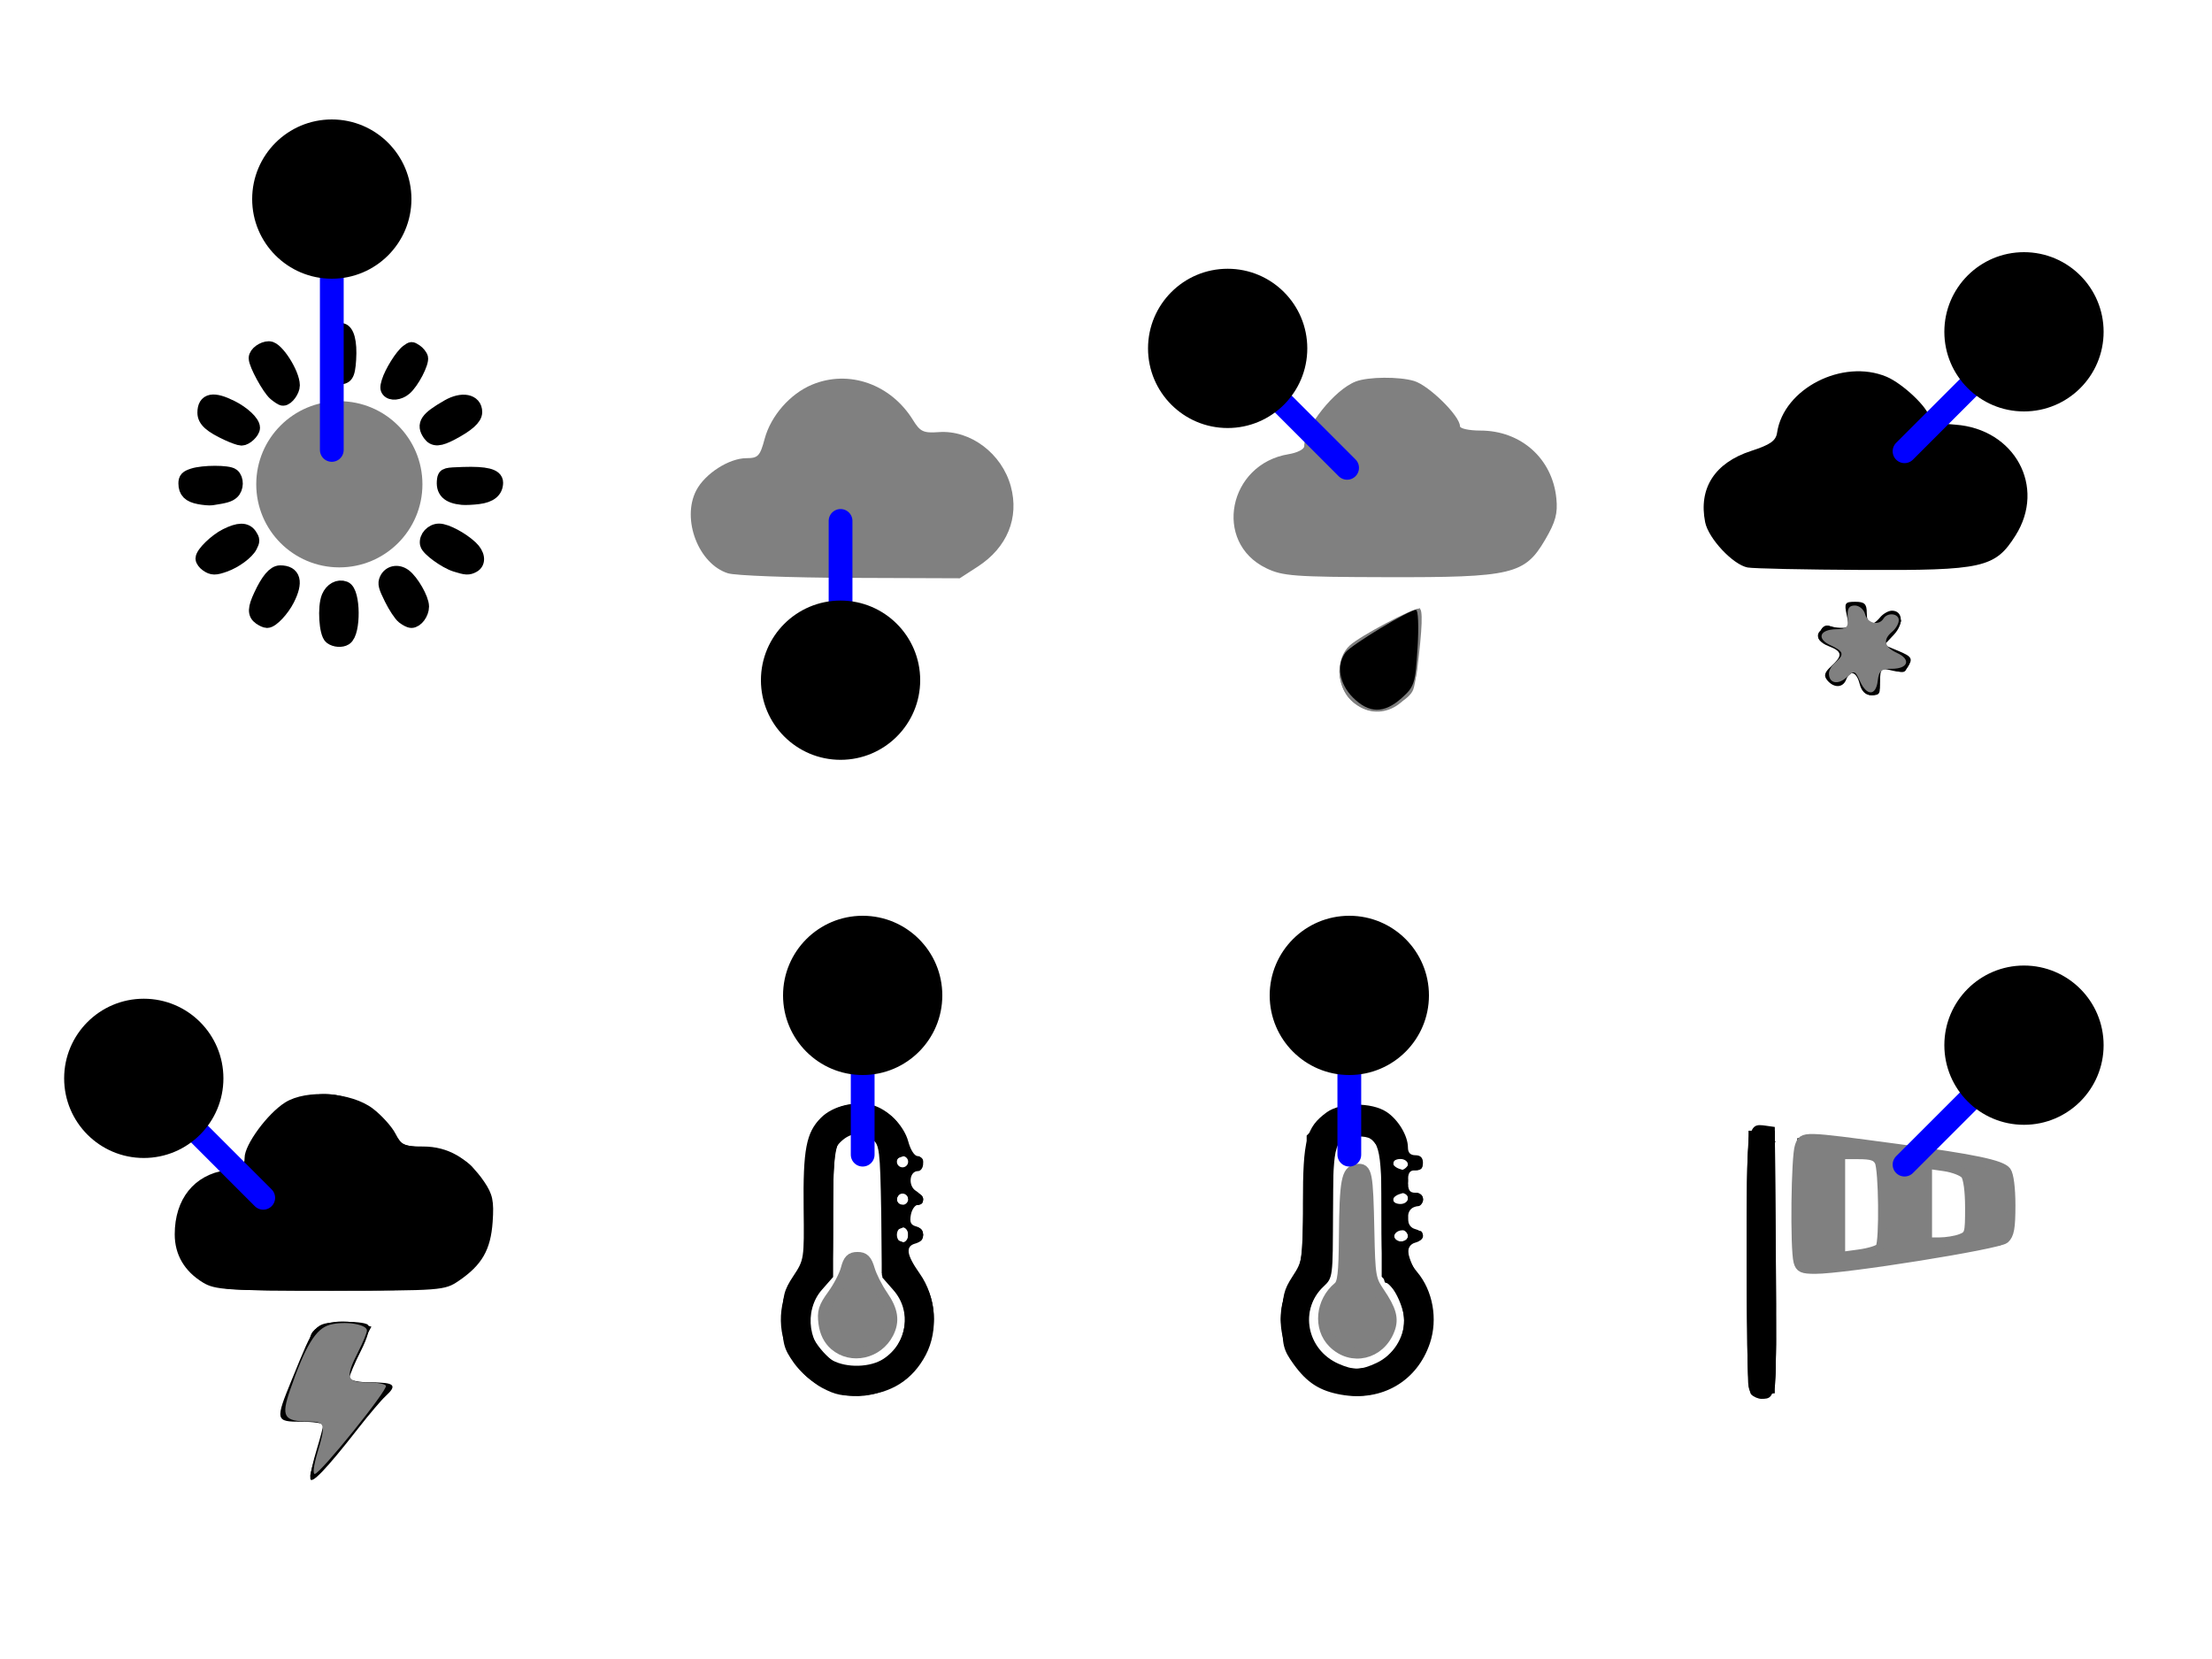 <svg xmlns="http://www.w3.org/2000/svg" viewBox="0 0 1024 768">
<rect width="1024" height="768" id="P010WIImgRctX" fill="#fff"/>


<path d="m 336.997,265.394 c -13.635,-4.284 -21.583,-25.018 -14.696,-38.337 4.019,-7.773 15.194,-14.956 23.264,-14.956 5.367,0 6.284,-0.975 8.417,-8.951 2.839,-10.617 11.762,-20.825 21.905,-25.064 17.051,-7.124 36.502,-0.295 46.809,16.436 3.28,5.324 4.801,6.03 11.884,5.519 14.658,-1.058 29.207,9.893 33.352,25.104 3.968,14.563 -1.693,28.332 -15.267,37.134 0,0 -8.371,5.428 -8.371,5.428 0,0 -50.56,-0.186 -50.56,-0.186 -27.808,-0.102 -53.34,-1.059 -56.738,-2.127 0,0 0,0 0,0"
style="fill:#808080;" />

<path style="fill:#808080;" d="m 625.303,324.015 c -6.781,-6.781 -6.988,-19.225 -0.421,-25.254 4.697,-4.312 28.701,-17.058 32.125,-17.058 1.775,0 1.481,8.667 -0.969,28.576 -2.153,17.498 -19.307,25.165 -30.735,13.736 0,0 0,0 0,0 m -39.2,-61.014 c -24.676,-11.982 -17.505,-48.211 10.441,-52.746 3.975,-0.645 7.228,-2.299 7.228,-3.676 0,-8.621 14.029,-26.239 23.875,-29.982 5.772,-2.195 19.965,-2.319 26.963,-0.237 6.867,2.044 21.243,16.206 21.243,20.928 0,1.12 4.262,2.036 9.471,2.036 18.78,0 33.312,12.968 35.156,31.369 0.702,7.009 -0.343,10.882 -5.157,19.11 -9.45,16.151 -15.273,17.53 -73.451,17.391 -42.877,-0.102 -48.164,-0.5 -55.769,-4.192 0,0 0,0 0,0" />

<path style="fill:#808080;" d="m 625.303,324.015 c -5.415,-5.415 -6.673,-14.848 -2.915,-21.868 1.674,-3.128 20.733,-14.547 33.694,-20.187 2.086,-0.908 0.434,31.599 -1.901,37.404 -1.87,4.651 -11.495,9.706 -18.478,9.706 -2.94,0 -7.619,-2.275 -10.4,-5.055 0,0 0,0 0,0" />

<path style="fill:#808080;" d="m 626.268,323.05 c -11.638,-11.638 -7.124,-21.696 14.871,-33.139 0,0 16.18,-8.418 16.18,-8.418 0,0 -0.123,8.857 -0.123,8.857 -0.247,17.818 -3.203,28.982 -8.993,33.962 -7.491,6.443 -14.641,6.032 -21.935,-1.263 0,0 -2e-5,0 -2e-5,0" />

<path style="fill:#808080;" d="m 631.222,326.068 c -8.194,-3.564 -11.653,-9.815 -9.885,-17.865 1.002,-4.563  4.288,-8.08 12.395,-13.266 6.067,-3.881 11.48,-7.057 12.029,-7.057 0.549,0 1.372,3.012 1.829,6.693 0,0 0.831,6.693 0.831,6.693 0,0 0.33,-7.503 0.33,-7.503 0.299,-6.812 5.054,-12.143 8.108,-9.09 1.999,1.999 -3.257,33.99 -6.042,36.775 -2.674,2.674 -10.977,7.717 -12.412,7.539 -0.358,-0.044 -3.589,-1.359 -7.181,-2.922 0,0 0,0 0,0 m 18.417,-9.612 c 1.161,-0.77 1.025,-1.853 -0.339,-2.696 -1.254,-0.775 -2.344,-3.439 -2.424,-5.921 -0.14,-4.35 -0.208,-4.364 -1.915,-0.393 -2.524,5.874 -2.418,7.673 0.35,5.962 1.693,-1.046 1.94,-0.316 0.832,2.453 -3.136,7.837 -3.503,10.04 -0.999,6.001 1.405,-2.265 3.427,-4.698 4.494,-5.406 0,0 0,0 0,0 M 627.799,305.476 c 0,-1.649 -0.787,-2.512 -1.75,-1.917 -0.962,0.595 -1.217,1.944 -0.565,2.999 1.665,2.695 2.315,2.391 2.315,-1.081 0,0 0,0 0,0 m 22.525,-2.622 c -0.684,-0.684 -1.171,0.532 -1.082,2.703 0.099,2.399 0.587,2.887 1.244,1.244 0.595,-1.487 0.522,-3.263 -0.163,-3.947 0,0 3e-5,0 3e-5,0" />

<path d="m 860.912,316.684 c -1.445,-5.758 -4.479,-6.752 -6.279,-2.059 -1.473,3.839 -5.671,3.99 -8.723,0.313 -1.758,-2.118 -1.33,-3.659 1.807,-6.498 5.438,-4.921 5.186,-6.895 -1.187,-9.318 -8.006,-3.044 -5.833,-9.373 2.974,-8.665 6.55,0.527 6.737,0.332 5.42,-5.664 -1.242,-5.654 -0.889,-6.209 3.949,-6.209 4.293,0 5.312,0.987 5.312,5.149 0,5.824 2.392,6.621 6.178,2.059 1.41,-1.699 3.87,-3.089 5.465,-3.089 5.069,0 5.558,6.17 0.884,11.145 0,0 -4.469,4.757 -4.469,4.757 0,0 6.268,2.596 6.268,2.596 6.68,2.767 7.182,3.645 4.496,7.88 -1.11,1.751 -3.622,2.213 -7.177,1.321 -5.04,-1.265 -5.468,-0.871 -5.468,5.029 0,5.008 -0.888,6.402 -4.08,6.402 -2.634,0 -4.538,-1.824 -5.372,-5.149 0,0 0,0 0,0 m -51.903,-53.981 c -6.763,-1.295 -18.132,-13.427 -19.638,-20.954 -3.147,-15.737 4.457,-27.53 21.277,-32.997 8.905,-2.894 11.468,-4.696 12.021,-8.451 3.005,-20.414 30.34,-34.396 50.654,-25.908 7.573,3.164 19.696,14.724 19.696,18.781 0,1.623 4.377,2.853 12.155,3.415 27.538,1.992 42.096,28.78 27.88,51.3 -9.454,14.976 -15.003,16.224 -70.927,15.953 -26.619,-0.129 -50.521,-0.642 -53.117,-1.139 0,0 0,0 0,0" />

<path d="m 861.059,315.484 c 0,0 -1.394,-6.349 -1.394,-6.349 0,0 -4.433,4.027 -4.433,4.027 -4.496,4.085 -9.581,4.02 -9.581,-0.121 0,-1.248 2.009,-4.409 4.465,-7.023 0,0 4.465,-4.753 4.465,-4.753 0,0 -6.525,-2.275 -6.525,-2.275 -6.892,-2.403 -7.485,-3.348 -4.778,-7.615 1.269,-2 3.07,-2.127 7.308,-0.516 5.469,2.079 5.606,1.954 4.978,-4.554 -0.535,-5.535 0.066,-6.692 3.472,-6.692 2.704,0 4.345,1.592 4.777,4.634 0.767,5.398 3.778,5.917 8.667,1.493 3.048,-2.759 3.777,-2.773 5.983,-0.115 2.033,2.449 1.696,3.725 -1.764,6.688 -5.566,4.766 -5.393,6.542 0.873,8.924 3.28,1.247 5.149,3.558 5.149,6.368 0,4.449 -1.738,4.594 -10.712,0.892 -3.03,-1.25 -3.342,-0.445 -2.305,5.945 1.05,6.469 0.672,7.39 -3.026,7.39 -3.045,0 -4.614,-1.773 -5.619,-6.349 0,0 0,10e-6 0,10e-6" />

<path d="m 863.357,320.318 c -0.677,-0.677 -1.231,-4.961 -1.231,-9.519 0,-7.861 -0.167,-8.082 -3.242,-4.291 -1.783,2.199 -2.567,2.696 -1.741,1.105 0.962,-1.855 0.68,-2.385 -0.787,-1.479 -1.258,0.778 -1.812,2.655 -1.23,4.171 1.171,3.051 -4.559,6.085 -7.757,4.108 -1.179,-0.729 -0.338,-3.103 2.009,-5.67 2.22,-2.429 4.668,-6.733 5.438,-9.565 1.017,-3.735 0.839,-4.333 -0.646,-2.177 -2.89,4.196 -13.113,-0.372 -11.315,-5.056 1.436,-3.742 6.182,-2.8 5.285,1.049 -0.375,1.608 0.652,2.09 2.743,1.287 1.838,-0.705 4.13,-1.282 5.094,-1.282 0.964,0 2.341,-1.854 3.06,-4.119 0.719,-2.265 2.172,-4.119 3.228,-4.119 1.056,0 1.921,1.854 1.921,4.119 0,5.395 2.874,5.237 6.591,-0.361 2.17,-3.268 4.048,-4.058 6.944,-2.919 3.635,1.429 3.389,2.051 -2.917,7.366 0,0 -6.887,5.805 -6.887,5.805 0,0 7.402,2.676 7.402,2.676 7.799,2.82 8.287,3.446 5.771,7.404 -1.034,1.626 -2.601,1.812 -4.602,0.546 -6.012,-3.802 -8.768,-2.328 -7.5,4.01 1.14,5.698 -2.444,10.096 -5.631,6.909 0,0 0,0 0,0 m -7.171,-34.82 c -0.131,-2.427 1.151,-4.947 2.85,-5.599 1.699,-0.652 3.089,-0.288 3.089,0.809 0,1.097 -0.859,1.995 -1.908,1.995 -1.05,0 -2.332,1.622 -2.85,3.604 -0.743,2.843 -0.992,2.672 -1.181,-0.809 0,0 0,0 0,0" />

<path d="m 143.635,684.268 c -0.03,-1.77 1.301,-7.685 2.957,-13.145 1.656,-5.46 3.021,-10.61 3.034,-11.444 0.011,-0.834 -4.528,-1.517 -10.09,-1.517 -12.088,0 -12.208,-0.529 -4.435,-19.508 10.985,-26.823 10.223,-25.919 22.437,-26.616 5.989,-0.342 11.741,0.23 12.781,1.271 1.175,1.175 -0.085,5.794 -3.322,12.183 -2.868,5.66 -5.215,11.231 -5.215,12.38 0,1.159 4.502,2.09 10.112,2.09 10.84,0 12.155,1.277 6.573,6.382 -1.947,1.78 -7.634,8.481 -12.64,14.892 -14.984,19.19 -22.13,26.607 -22.191,23.033 0,0 0,0 0,0 M 93.946,593.723 c -8.573,-5.228 -13.059,-12.895 -13.059,-22.32 0,-16.277 8.937,-27.485 23.676,-29.695 7.251,-1.087 8.682,-2.047 8.682,-5.825 0,-5.984 10.602,-20.404 18.768,-25.528 9.909,-6.217 30.625,-4.76 40.611,2.857 4.05,3.089 8.75,8.299 10.446,11.578 2.768,5.352 4.082,5.963 12.844,5.963 11.415,0 20.849,5.431 28.185,16.227 3.995,5.878 4.644,8.94 3.962,18.686 -0.905,12.937 -4.945,19.954 -15.701,27.275 -6.513,4.432 -8.054,4.55 -59.473,4.543 -47.851,-0.006 -53.363,-0.359 -58.941,-3.76 0,0 0,0 0,0" />

<path d="m 143.635,683.252 c -0.03,-1.216 1.69,-7.283 3.823,-13.481 2.133,-6.198 3.346,-11.801 2.696,-12.451 -0.65,-0.65 -5.641,-1.181 -11.092,-1.181 -11.441,0 -11.416,0.439 -1.272,-21.791 3.185,-6.98 5.79,-13.513 5.79,-14.518 0,-6.518 12.108,-10.032 23.784,-6.903 0,0 4.571,1.225 4.571,1.225 0,0 -6.088,11.241 -6.088,11.241 -3.349,6.182 -6.088,11.989 -6.088,12.904 0,0.915 4.55,1.663 10.112,1.663 5.561,0 10.111,0.682 10.109,1.517 -0.001,0.834 -2.216,4.091 -4.922,7.237 -2.706,3.146 -7.937,9.491 -11.626,14.1 -11.089,13.856 -19.739,22.785 -19.797,20.438 0,0 0,0 0,0 m -47.976,-89.717 c -13.373,-8.154 -17.546,-21.395 -11.002,-34.913 4.743,-9.798 13.077,-15.735 22.087,-15.735 5.442,0 6.239,-0.869 8.299,-9.047 3.91,-15.528 19.403,-27.356 35.835,-27.356 10.829,0 24.682,7.642 29.72,16.396 3.956,6.873 5.057,7.458 15.887,8.44 12.285,1.114 23.945,7.364 23.945,12.835 0,1.658 0.796,2.523 1.77,1.921 0.973,-0.602 2.906,2.966 4.296,7.927 3.304,11.799 -0.035,26.063 -7.706,32.925 -11.111,9.939 -15.095,10.562 -67.56,10.554 -45.107,-0.006 -49.633,-0.329 -55.57,-3.948 0,0 0,0 0,0" />

<path d="m 148.166,670.573 c 2.253,-6.871 3.712,-12.878 3.243,-13.347 -0.469,-0.469 -5.185,-1.078 -10.478,-1.352 -5.733,-0.297 -9.317,-1.366 -8.865,-2.645 0.418,-1.18 2.432,-6.877 4.477,-12.659 2.044,-5.782 4.605,-9.964 5.69,-9.294 1.086,0.671 1.331,0.18 0.544,-1.093 -0.786,-1.272 0.07,-5.472 1.903,-9.334 3.212,-6.768 3.727,-7.017 14.262,-6.891 6.011,0.072 10.93,0.522 10.93,1 0,0.478 -2.337,5.481 -5.194,11.119 -2.857,5.637 -4.726,11.467 -4.155,12.956 0.575,1.498 4.786,2.987 9.427,3.334 0,0 8.388,0.627 8.388,0.627 0,0 -4.463,5.056 -4.463,5.056 -2.454,2.781 -6.862,8.198 -9.795,12.039 -2.933,3.841 -8.635,10.582 -12.671,14.98 0,0 -7.339,7.998 -7.339,7.998 0,0 4.096,-12.493 4.096,-12.493 0,0 0,0 0,0" />

<path d="m 380.465,642.413 c -4.298,-2.297 -10.158,-7.504 -13.023,-11.572 -4.627,-6.569 -5.209,-8.801 -5.209,-19.963 0,-10.957 0.644,-13.54 5.032,-20.17 4.973,-7.515 5.028,-7.877 4.761,-31.129 -0.317,-27.529 1.163,-35.282 8.049,-42.169 5.343,-5.343 15.577,-7.895 23.595,-5.883 7.105,1.783 14.794,9.504 16.769,16.838 1.073,3.986 2.89,6.819 4.374,6.819 1.396,0 2.538,1.563 2.538,3.473 0,1.91 -1.081,3.473 -2.402,3.473 -3.994,0 -4.685,6.828 -0.928,9.175 3.86,2.411 4.441,6.453 0.928,6.453 -1.321,0 -2.794,2.05 -3.273,4.556 -0.658,3.442 -0.071,4.765 2.402,5.412 4.34,1.135 4.198,6.75 -0.2,7.9 -4.864,1.272 -4.337,5.115 1.919,13.991 7.564,10.731 8.718,26.303 2.788,37.599 -6.062,11.547 -16.096,17.918 -29.487,18.722 -8.9,0.534 -12.202,-0.09 -18.631,-3.526 0,0 0,0 0,0 m 28.534,-13.366 c 11.059,-7.29 13.176,-22.023 4.574,-31.82 0,0 -5.093,-5.801 -5.093,-5.801 0,0 -0.55,-30.653 -0.55,-30.653 -0.507,-28.268 -0.82,-30.857 -4.023,-33.274 -4.831,-3.645 -9.96,-3.358 -14.432,0.809 -3.623,3.375 -3.8,4.925 -3.8,33.197 0,0 0,29.657 0,29.657 0,0 -5.209,5.933 -5.209,5.933 -8.659,9.861 -6.189,26.653 4.797,32.614 6.718,3.645 17.667,3.34 23.737,-0.662 0,0 0,0 0,0 m -23.459,-6.905 c -7.474,-7.474 -6.505,-19.704 2.042,-25.772 1.79,-1.271 3.321,-4.93 3.631,-8.682 0.491,-5.929 0.984,-6.486 5.747,-6.486 4.688,0 5.266,0.608 5.777,6.078 0.365,3.91 2.377,7.854 5.643,11.059 10.703,10.503 3.437,28.879 -11.42,28.879 -4.697,0 -7.663,-1.318 -11.42,-5.076 0,0 0,0 0,0 m 34.862,-50.49 c 0,-1.929 -1.158,-3.473 -2.605,-3.473 -1.447,0 -2.605,1.544 -2.605,3.473 0,1.929 1.158,3.473 2.605,3.473 1.447,0 2.605,-1.544 2.605,-3.473 0,0 0,0 0,0 m 0,-16.496 c 0,-1.433 -1.172,-2.605 -2.605,-2.605 -1.433,0 -2.605,1.172 -2.605,2.605 0,1.433 1.172,2.605 2.605,2.605 1.433,0 2.605,-1.172 2.605,-2.605 0,0 0,0 0,0 m 0,-17.364 c 0,-1.433 -1.172,-2.605 -2.605,-2.605 -1.433,0 -2.605,1.172 -2.605,2.605 0,1.433 1.172,2.605 2.605,2.605 1.433,0 2.605,-1.172 2.605,-2.605 0,0 0,0 0,0" />

<path d="m 381.683,642.683 c -8.466,-4.468 -12.379,-8.447 -16.773,-17.061 -5.913,-11.59 -4.054,-26.785 4.547,-37.174 3.89,-4.699 4.064,-6.108 4.07,-32.992 0.006,-25.105 0.378,-28.694 3.511,-33.832 8.489,-13.923 31.36,-13.923 39.849,0 4.521,7.415 4.535,12.891 0.037,14.067 -3.921,1.025 -3.028,6.441 1.061,6.441 3.294,0 3.133,8.517 -0.186,9.791 -1.433,0.55 -2.605,2.088 -2.605,3.418 0,1.33 1.172,2.419 2.605,2.419 4.194,0 3.415,9.802 -0.868,10.922 -1.91,0.499 -3.473,1.836 -3.473,2.97 0,1.134 1.563,2.47 3.473,2.97 2.299,0.601 3.473,2.369 3.473,5.23 0,2.377 1.923,6.608 4.274,9.402 11.056,13.14 9.972,32.006 -2.625,45.672 -10.577,11.474 -27.255,14.68 -40.37,7.758 0,0 -3e-5,0 -3e-5,0 m 21.758,-10.339 c 15.019,-4.171 20.731,-24.915 10.018,-36.383 0,0 -5.209,-5.577 -5.209,-5.577 0,0 0,-28.95 0,-28.95 0,-33.14 -1.086,-36.668 -11.287,-36.668 -10.25,0 -11.287,3.449 -11.287,37.534 0,25.337 -0.405,29.971 -2.693,30.849 -4.188,1.607 -9.242,14.955 -8.194,21.641 1.042,6.649 10.418,16.98 16.458,18.137 2.189,0.419 4.37,0.864 4.848,0.989 0.478,0.125 3.784,-0.583 7.347,-1.573 0,0 0,0 0,0 m -13.673,-6.849 c -10.245,-4.134 -12.403,-18.018 -4.093,-26.328 2.865,-2.865 5.209,-7.039 5.209,-9.275 0,-6.631 1.862,-9.559 6.078,-9.559 4.216,0 6.078,2.928 6.078,9.559 0,2.236 2.344,6.41 5.209,9.275 8.36,8.36 6.766,20.151 -3.438,25.428 -5.631,2.912 -9.488,3.143 -15.043,0.901 0,0 0,0 0,0 m 30.636,-53.844 c 0,-2.315 1.158,-3.473 3.473,-3.473 2.315,0 3.473,1.158 3.473,3.473 0,2.315 -1.158,3.473 -3.473,3.473 -2.315,0 -3.473,-1.158 -3.473,-3.473 0,0 0,0 0,0 m 1.158,-15.049 c -2.201,-2.201 -1.144,-4.052 2.315,-4.052 1.929,0 3.473,1.158 3.473,2.605 0,2.644 -3.673,3.562 -5.788,1.447 0,0 0,0 0,0 m -0.724,-18.377 c 1.094,-3.286 6.512,-3.753 6.512,-0.561 0,1.611 -1.485,2.732 -3.618,2.732 -2.122,0 -3.319,-0.897 -2.895,-2.171 0,0 0,0 0,0" />

<path d="m 386.779,644.183 c -3.808,-1.008 -9.92,-4.874 -14.131,-8.937 -5.891,-5.685 -7.863,-9.165 -9.571,-16.889 -2.45,-11.083 -0.964,-17.896 6.208,-28.465 4.053,-5.973 4.235,-7.432 4.235,-34.112 0,-31.973 1.176,-35.696 13.1,-41.468 8.917,-4.316 11.801,-4.301 20.92,0.114 10.689,5.174 17.129,20.761 8.578,20.761 -1.502,0 -2.659,1.512 -2.659,3.473 0,2.315 1.158,3.473 3.473,3.473 2.501,0 3.473,1.158 3.473,4.139 0,2.678 -1.225,4.459 -3.473,5.047 -5.986,1.565 -4.008,7.624 2.171,6.648 0.716,-0.113 1.302,2.139 1.302,5.004 0,4.052 -0.772,5.209 -3.473,5.209 -2.315,0 -3.473,1.158 -3.473,3.473 0,2.315 1.158,3.473 3.473,3.473 2.566,0 3.473,1.158 3.473,4.433 0,2.438 1.97,7.322 4.379,10.853 2.408,3.531 5.199,9.444 6.201,13.14 4.121,15.2 -6.371,33.98 -22.336,39.981 -8.296,3.118 -12.122,3.232 -21.869,0.652 0,0 0,0 0,0 m 19.619,-12.781 c 5.273,-2.11 7.783,-4.582 10.636,-10.476 4.657,-9.62 3.538,-17.464 -3.662,-25.665 0,0 -5.124,-5.835 -5.124,-5.835 0,0 0,-29.455 0,-29.455 0,-27.085 -0.275,-29.704 -3.415,-32.546 -4.442,-4.02 -11.724,-3.943 -15.706,0.165 -2.744,2.832 -3.235,7.119 -3.766,32.91 -0.603,29.265 -0.672,29.727 -5.289,35.214 -9.485,11.272 -7.147,26.147 5.425,34.52 6.977,4.647 11.565,4.904 20.901,1.168 0,0 0,0 0,0 m -15.188,-6.015 c -6.389,-2.562 -9.284,-6.444 -10.266,-13.761 -0.793,-5.912 -0.21,-7.519 4.405,-12.133 3.165,-3.165 5.538,-7.523 5.861,-10.762 1.145,-11.492 11.829,-10.259 11.829,1.365 0,3.226 0.793,5.865 1.762,5.865 2.628,0 8.643,10.686 8.65,15.368 0.008,4.927 -10.465,15.934 -15.014,15.778 -1.767,-0.061 -5.019,-0.835 -7.227,-1.72 0,0 0,0 0,0 m 30.93,-53.736 c 0,-0.955 1.172,-1.736 2.605,-1.736 1.433,0 2.605,0.781 2.605,1.736 0,0.955 -1.172,1.736 -2.605,1.736 -1.433,0 -2.605,-0.781 -2.605,-1.736 0,0 0,0 0,0 m 0,-16.496 c 0,-1.433 1.172,-2.605 2.605,-2.605 1.433,0 2.605,1.172 2.605,2.605 0,1.433 -1.172,2.605 -2.605,2.605 -1.433,0 -2.605,-1.172 -2.605,-2.605 0,0 0,0 0,0 m 0,-17.509 c 0,-3.066 3.738,-2.532 4.811,0.687 0.378,1.134 -0.55,2.062 -2.062,2.062 -1.512,0 -2.749,-1.237 -2.749,-2.749 0,0 0,0 0,0" />

<path d="m 393.055,643.385 c 1.671,-0.437 4.406,-0.437 6.078,0 1.671,0.437 0.304,0.794 -3.039,0.794 -3.343,0 -4.71,-0.357 -3.039,-0.794 0,0 0,0 0,0 m 11.721,-0.508 c 0,-0.846 -1.758,-1.876 -3.907,-2.291 -2.149,-0.414 -0.781,-0.455 3.039,-0.09 5.353,0.511 6.349,0.227 4.341,-1.239 -2.027,-1.48 -1.514,-1.663 2.316,-0.823 3.267,0.716 4.537,0.457 3.778,-0.771 -0.629,-1.017 -0.108,-1.634 1.157,-1.372 1.413,0.293 2.116,-0.862 1.822,-2.996 -0.46,-3.349 -0.406,-3.356 1.524,-0.193 1.639,2.686 1.411,3.628 -1.259,5.201 -6.478,3.818 -12.811,6.079 -12.811,4.574 0,0 0,-4.2e-4 0,-4.2e-4 m -24.31,-1.768 c -3.174,-2.051 -0.433,-2.051 4.341,0 2.29,0.984 2.586,1.525 0.868,1.588 -1.433,0.053 -3.777,-0.662 -5.209,-1.588 0,0 0,0 0,0 M 372.874,636.26 c -0.468,-0.757 0.675,-1.491 2.54,-1.631 1.865,-0.14 2.936,0.479 2.382,1.376 -1.23,1.991 -3.768,2.122 -4.922,0.255 0,0 0,0 0,0 m 8.062,0.327 c 0.577,-0.577 2.075,-0.639 3.328,-0.138 1.385,0.554 0.974,0.966 -1.049,1.049 -1.831,0.075 -2.856,-0.335 -2.279,-0.912 0,0 0,4.2e-4 0,4.2e-4 m 14.724,-1.837 c 1.194,-0.482 3.147,-0.482 4.341,0 1.194,0.482 0.217,0.876 -2.171,0.876 -2.388,0 -3.364,-0.394 -2.171,-0.876 0,0 0,0 0,0 m -17.954,-3.09 c -1.557,-1.138 -3.128,-4.752 -3.491,-8.031 -0.441,-3.981 -0.143,-5.149 0.898,-3.514 0.857,1.346 1.116,3.69 0.574,5.209 -0.541,1.519 -0.346,2.183 0.435,1.475 1.956,-1.774 6.31,2.115 4.908,4.384 -0.682,1.104 -0.093,1.436 1.479,0.832 1.437,-0.551 3.602,-0.391 4.811,0.356 1.408,0.87 0.584,1.359 -2.293,1.359 -2.47,0 -5.765,-0.931 -7.322,-2.07 0,0 0,0 0,0 m 1.892,-2.706 c -0.59,-0.955 -1.418,-1.736 -1.839,-1.736 -0.421,0 -0.766,0.781 -0.766,1.736 0,0.955 0.828,1.736 1.839,1.736 1.011,0 1.356,-0.781 0.766,-1.736 0,0 0,0 0,0 m -9.55,1.736 c 0,-0.955 0.781,-1.736 1.736,-1.736 0.955,0 1.736,0.781 1.736,1.736 0,0.955 -0.781,1.736 -1.736,1.736 -0.955,0 -1.736,-0.781 -1.736,-1.736 0,0 0,0 0,0 m 54.638,-3.039 c 1.515,-3.104 3.124,-5.643 3.577,-5.643 1.727,0 0.615,2.766 -2.792,6.946 0,0 -3.539,4.341 -3.539,4.341 0,0 2.754,-5.643 2.754,-5.643 0,0 0,0 0,0 m -11.053,0.079 c 1.264,-2.105 2.673,-3.454 3.129,-2.997 0.457,0.457 -0.578,2.179 -2.299,3.828 -2.99,2.864 -3.027,2.827 -0.831,-0.831 0,0 0,0 0,0 m 6.015,-1.022 c 0.652,-1.713 1.623,-2.676 2.158,-2.142 0.535,0.535 10e-4,1.936 -1.186,3.114 -1.715,1.702 -1.914,1.503 -0.972,-0.972 0,0 0,0 0,0 m -49.463,-1.951 c -0.075,-1.831 0.335,-2.856 0.912,-2.279 0.577,0.577 0.639,2.075 0.137,3.328 -0.554,1.385 -0.966,0.974 -1.049,-1.049 0,0 -2e-5,0 -2e-5,0 m 23.305,1.089 c -4.829,-0.99 -10.791,-6.836 -12.038,-11.803 -1.398,-5.572 3.036,-15.735 7.481,-17.146 2.774,-0.88 3.524,-2.488 3.348,-7.177 -0.257,-6.825 2.268,-10.352 6.301,-8.805 1.695,0.65 2.721,3.163 2.721,6.66 0,3.953 1.628,7.295 5.499,11.289 6.228,6.426 7.158,13.391 2.697,20.2 -3.083,4.705 -10.604,7.891 -16.01,6.782 0,0 0,0 0,0 m 30.726,-8.18 c -0.035,-2.865 0.325,-4.247 0.8,-3.072 0.476,1.176 0.505,3.52 0.064,5.209 -0.44,1.689 -0.829,0.728 -0.865,-2.137 0,0 2e-5,0 2e-5,0 m 5.209,-1.736 c -0.035,-2.865 0.325,-4.247 0.8,-3.072 0.476,1.176 0.505,3.52 0.064,5.209 -0.44,1.69 -0.829,0.728 -0.865,-2.137 0,0 1e-5,0 1e-5,0 m -65.985,-5.209 c -0.035,-2.865 0.325,-4.247 0.8,-3.072 0.476,1.176 0.505,3.52 0.064,5.209 -0.44,1.689 -0.829,0.728 -0.865,-2.138 0,0 2e-5,0 2e-5,0 m 57.303,0 c -0.035,-2.865 0.325,-4.247 0.8,-3.072 0.476,1.176 0.505,3.52 0.064,5.209 -0.44,1.689 -0.829,0.728 -0.865,-2.138 0,0 2e-5,0 2e-5,0 m -48.685,-0.868 c 0,-2.388 0.394,-3.364 0.876,-2.171 0.482,1.194 0.482,3.147 0,4.341 -0.482,1.194 -0.876,0.217 -0.876,-2.171 0,0 0,0 0,0 m 52.233,-6.718 c 0,0 -0.309,-4.569 -0.309,-4.569 0,0 2.491,4.341 2.491,4.341 1.37,2.388 2.518,3.415 2.552,2.284 0.123,-4.095 -3.649,-11.674 -6.966,-13.997 -1.865,-1.306 -3.391,-3.249 -3.391,-4.316 0,-1.067 1.931,-0.126 4.291,2.09 4.456,4.186 9.024,15.094 7.119,17 -2.723,2.723 -5.502,1.361 -5.786,-2.833 0,0 0,0 0,0 M 365.076,599.496 c 1.666,-4.78 4.971,-5.839 4.971,-1.593 0,0.955 -0.781,1.254 -1.736,0.663 -0.955,-0.59 -1.736,0.099 -1.736,1.531 0,1.433 -0.75,3.068 -1.667,3.635 -0.988,0.611 -0.919,-1.114 0.169,-4.237 0,0 0,0 0,0 m 53.732,1.938 c -2.837,-5.3 -2.249,-6.776 0.905,-2.273 1.53,2.184 2.375,4.379 1.877,4.876 -0.498,0.498 -1.749,-0.674 -2.782,-2.603 0,0 0,0 0,0 m -44.017,-7.209 c -1.635,-1.91 -2.227,-3.473 -1.315,-3.473 0.912,0 2.495,1.563 3.517,3.473 1.022,1.91 1.614,3.473 1.315,3.473 -0.299,0 -1.882,-1.563 -3.517,-3.473 0,0 0,0 0,0 m 35.331,-4.196 c -0.075,-1.831 0.335,-2.856 0.912,-2.279 0.577,0.577 0.639,2.075 0.137,3.328 -0.554,1.385 -0.966,0.974 -1.049,-1.049 0,0 -3e-5,0 -3e-5,0 m -27.482,-5.354 c -0.019,-3.82 0.321,-5.587 0.755,-3.927 0.435,1.66 0.45,4.786 0.035,6.946 -0.415,2.16 -0.771,0.802 -0.79,-3.018 0,0 5e-5,0 5e-5,0 m -8.426,-26.047 c 0.003,-14.326 0.271,-19.955 0.598,-12.51 0.326,7.445 0.324,19.166 -0.004,26.047 -0.329,6.88 -0.596,0.789 -0.593,-13.537 0,0 -1.6e-4,0 -1.6e-4,0 m 44.525,25.178 c -0.182,-0.478 -0.685,-2.805 -1.119,-5.172 -0.583,-3.182 -0.281,-3.796 1.16,-2.355 1.072,1.072 1.576,3.399 1.119,5.172 -0.456,1.773 -0.978,2.832 -1.16,2.355 0,0 0,0 0,0 m -8.755,-12.155 c 0,-1.91 0.614,-3.473 1.364,-3.473 0.75,0 1.364,1.563 1.364,3.473 0,1.91 -0.614,3.473 -1.364,3.473 -0.75,0 -1.364,-1.563 -1.364,-3.473 0,0 0,0 0,0 m 6.352,-5.989 c -0.644,-1.678 -0.131,-2.196 1.541,-1.554 1.378,0.529 2.074,1.661 1.546,2.516 -1.331,2.153 -1.967,1.955 -3.086,-0.962 0,0 0,0 0,0 m -4.478,-3.417 c -0.075,-1.831 0.335,-2.856 0.912,-2.279 0.577,0.577 0.639,2.075 0.137,3.328 -0.554,1.385 -0.966,0.974 -1.049,-1.049 0,0 -3e-5,0 -3e-5,0 m -1.874,-9.593 c 0,-1.011 0.781,-1.839 1.736,-1.839 0.955,0 1.736,0.345 1.736,0.766 0,0.421 -0.781,1.249 -1.736,1.839 -0.955,0.59 -1.736,0.246 -1.736,-0.766 0,0 0,0 0,0 m 0.868,-10.521 c -0.659,-3.002 -0.837,-5.82 -0.394,-6.262 0.442,-0.442 1.304,1.692 1.914,4.743 1.448,7.238 0.045,8.641 -1.519,1.519 0,0 0,0 0,0 m 11.504,-3.256 c 0.358,-1.074 1.237,-1.954 1.954,-1.954 2.034,0 1.528,2.53 -0.651,3.256 -1.074,0.358 -1.66,-0.228 -1.302,-1.302 0,0 0,0 0,0 m -40.155,-6.894 c 0,-0.807 1.684,-2.956 3.742,-4.775 0,0 3.742,-3.308 3.742,-3.308 0,0 -3.073,4.775 -3.073,4.775 -3.169,4.924 -4.41,5.855 -4.41,3.308 0,0 0,0 0,0 m 35.485,-0.087 c 0.528,-0.855 -0.256,-2.022 -1.744,-2.592 -1.488,-0.571 -2.218,-1.825 -1.624,-2.787 0.594,-0.962 0.449,-1.759 -0.324,-1.772 -0.773,-0.013 -3.358,-0.472 -5.746,-1.019 -3.31,-0.759 -3.734,-0.569 -1.787,0.798 3.721,2.611 1.569,3.475 -2.873,1.154 -3.563,-1.862 -3.302,-2.158 4.341,-4.903 7.299,-2.622 7.776,-2.634 4.66,-0.115 -3.43,2.772 -3.424,2.795 0.437,1.883 2.15,-0.508 3.526,-0.303 3.058,0.454 -0.468,0.758 0.312,2.343 1.734,3.524 2.98,2.473 3.46,6.93 0.747,6.93 -1.011,0 -1.407,-0.7 -0.878,-1.554 0,0 0,-6e-5 0,-6e-5 m -20.725,-10.526 c 0,0 6.946,-3.456 6.946,-3.456 0,0 -6.078,-0.306 -6.078,-0.306 -5.74,-0.289 -5.796,-0.348 -1,-1.058 3.754,-0.556 4.439,-1.148 2.627,-2.268 -1.805,-1.115 -1.415,-1.437 1.476,-1.219 2.415,0.182 3.598,1.156 3.071,2.528 -0.471,1.228 -0.165,2.232 0.681,2.232 0.845,0 1.895,-0.977 2.333,-2.171 0.593,-1.618 1.328,-1.672 2.887,-0.21 1.59,1.491 0.289,2.591 -5.426,4.592 -13.197,4.619 -14.625,4.873 -7.517,1.336 0,0 0,0 0,0 m -18.233,0.355 c 0,-3.27 8.922,-9.118 13.692,-8.974 4.518,0.136 4.514,0.146 -0.668,1.957 -2.865,1.001 -6.967,3.42 -9.116,5.375 -2.149,1.955 -3.907,2.694 -3.907,1.641 0,0 0,0 0,0" />

<path d="m 392.621,623.744 c 1.433,-0.926 3.777,-1.683 5.209,-1.683 2.315,0 2.315,0.187 0,1.683 -1.433,0.926 -3.777,1.683 -5.209,1.683 -2.315,0 -2.315,-0.187 0,-1.683 0,0 0,0 0,0 m 11.883,-1.614 c 4.898,-4.268 6.818,-15.217 3.443,-19.631 -2.413,-3.156 -10.117,-2.538 -10.117,0.812 0,0.955 1.48,1.349 3.288,0.877 2.796,-0.731 3.193,-0.047 2.654,4.573 -0.349,2.988 -0.201,4.456 0.329,3.262 1.564,-3.522 3.903,-2.477 2.914,1.302 -0.499,1.91 -1.546,3.473 -2.325,3.473 -1.895,0 -3.874,-6.49 -2.606,-8.543 0.553,-0.895 -0.702,-1.879 -2.791,-2.186 -4.95,-0.728 -6.269,-4.876 -1.913,-6.015 2.517,-0.658 3.232,-2.082 2.78,-5.529 -0.336,-2.553 -0.087,-3.47 0.553,-2.038 0.64,1.433 3.378,4.676 6.086,7.208 7.649,7.153 6.336,19.825 -2.497,24.106 -3.778,1.831 -3.774,1.793 0.202,-1.672 0,0 0,0 0,0 m -19.05,-1.425 c -2.16,-2.754 -2.099,-2.816 0.656,-0.656 1.671,1.311 3.039,2.678 3.039,3.039 0,1.429 -1.426,0.509 -3.694,-2.383 0,0 0,0 0,0 m -2.934,-10.601 c -0.097,-7.039 2.469,-10.701 9.181,-13.103 4.258,-1.524 2.337,0.54 -2.955,3.173 -2.964,1.475 -4.003,3.588 -4.201,8.542 -0.355,8.895 -1.906,9.958 -2.025,1.388 0,0 0,0 0,0 m 4.892,4.957 c 0,-0.955 0.345,-1.736 0.766,-1.736 0.421,0 1.249,0.781 1.839,1.736 0.59,0.955 0.246,1.736 -0.766,1.736 -1.011,0 -1.839,-0.781 -1.839,-1.736 0,0 0,0 0,0 m 5.209,-25.834 c 0,-5.431 3.353,-9.415 6.307,-7.493 2.175,1.415 2.492,7.558 0.321,6.216 -0.811,-0.501 -1.026,-1.639 -0.476,-2.528 0.549,-0.889 -0.308,-1.616 -1.905,-1.616 -2.239,0 -2.729,1.193 -2.14,5.209 0.421,2.865 0.118,5.209 -0.671,5.209 -0.79,0 -1.436,-2.248 -1.436,-4.997 0,0 0,0 0,0" />

<path d="m 620.937,645.663 c -10.001,-1.757 -15.917,-5.552 -22.122,-14.19 -4.68,-6.517 -5.209,-8.576 -5.209,-20.276 0,-11.269 0.643,-14.013 4.775,-20.369 4.68,-7.199 4.775,-7.875 4.778,-33.861 0.003,-29.255 1.528,-35.092 10.982,-42.02 6.381,-4.676 20.787,-4.783 27.74,-0.205 5.403,3.557 9.896,11.045 9.896,16.492 0,2.402 1.13,3.559 3.473,3.559 2.315,0 3.473,1.158 3.473,3.473 0,2.315 -1.158,3.473 -3.473,3.473 -1.929,0 -3.473,-1.158 -3.473,-2.605 0,-1.447 -1.544,-2.605 -3.473,-2.605 -1.91,0 -3.473,0.855 -3.473,1.899 0,1.044 1.563,2.308 3.473,2.807 2.417,0.632 3.473,2.369 3.473,5.712 0,3.344 -1.056,5.08 -3.473,5.712 -1.91,0.499 -3.473,1.763 -3.473,2.807 0,1.044 1.563,1.899 3.473,1.899 1.929,0 3.473,-1.158 3.473,-2.605 0,-1.447 1.544,-2.605 3.473,-2.605 2.02,0 3.473,1.158 3.473,2.767 0,1.522 -1.563,3.176 -3.473,3.675 -2.294,0.6 -3.473,2.369 -3.473,5.209 0,2.841 1.179,4.61 3.473,5.209 1.91,0.499 3.473,1.898 3.473,3.108 0,1.21 -1.563,2.608 -3.473,3.108 -4.797,1.254 -4.435,7.402 0.801,13.626 7.276,8.647 9.633,21.793 5.904,32.93 -5.911,17.656 -22.257,27.169 -41.019,23.873 0,0 0,0 0,0 m 16.457,-14.793 c 7.487,-3.553 12.634,-11.567 12.634,-19.674 0,-6.266 -5.525,-17.364 -8.644,-17.364 -1.124,0 -1.762,-10.868 -1.762,-30.001 0,-33.906 -1.094,-37.72 -10.815,-37.72 -10.982,0 -11.759,2.351 -11.759,35.564 0,29.563 -0.037,29.851 -4.344,33.897 -11.388,10.698 -7.781,29.262 6.948,35.764 6.968,3.076 10.475,2.984 17.741,-0.464 0,0 0,0 0,0 m -21.297,-8.641 c -6.34,-6.841 -5.939,-17.456 0.907,-24.015 0,0 5.166,-4.949 5.166,-4.949 0,0 0.478,-26.198 0.478,-26.198 0.477,-26.136 0.488,-26.199 4.623,-26.784 2.28,-0.322 4.807,0.459 5.617,1.736 0.81,1.277 1.484,13.219 1.499,26.538 0.026,23.648 0.132,24.325 4.507,28.892 2.632,2.747 4.856,7.478 5.391,11.467 0.753,5.613 0.1,7.754 -3.766,12.349 -3.975,4.723 -5.841,5.559 -12.42,5.559 -6.142,0 -8.623,-0.95 -12.001,-4.595 0,0 0,0 0,0 m 35.68,-50.103 c 0,-1.433 -1.126,-2.605 -2.502,-2.605 -2.901,0 -4.859,2.478 -3.239,4.099 2.075,2.075 5.741,1.121 5.741,-1.494 0,0 0,0 0,0" />

<path d="m 611.796,642.018 c -18.391,-9.302 -24.662,-33.411 -13.117,-50.425 3.826,-5.638 4.16,-8.04 4.786,-34.469 0.538,-22.716 1.277,-29.534 3.685,-34.023 9.415,-17.549 40.032,-13.459 43.896,5.865 0.887,4.435 0.453,5.495 -2.574,6.286 -4.539,1.187 -4.842,6.487 -0.37,6.487 1.865,0 3.681,-1.571 4.226,-3.656 1.084,-4.146 5.237,-3.627 6.088,0.761 0.379,1.952 -0.611,2.895 -3.039,2.895 -2.843,0 -3.6,1.096 -3.6,5.209 0,4.052 0.772,5.209 3.473,5.209 3.269,0 4.722,3.382 2.435,5.669 -1.69,1.69 -5.908,-0.63 -5.908,-3.25 0,-1.33 -1.563,-2.419 -3.473,-2.419 -2.02,0 -3.473,1.158 -3.473,2.767 0,1.522 1.563,3.176 3.473,3.675 2.46,0.643 3.473,2.369 3.473,5.915 0,3.849 0.803,5.007 3.473,5.007 1.929,0 3.473,1.158 3.473,2.605 0,1.447 -1.544,2.605 -3.473,2.605 -5.261,0 -4.41,6.943 2.142,17.483 19.098,30.723 -13.317,66.13 -45.596,49.804 0,0 0,0 0,0 m 26.039,-10.827 c 2.742,-1.418 6.705,-4.992 8.805,-7.941 5.288,-7.426 4.122,-20.586 -2.429,-27.424 0,0 -4.588,-4.789 -4.588,-4.789 0,0 0,-29.313 0,-29.313 0,-27.706 -0.207,-29.533 -3.776,-33.332 -4.468,-4.756 -9.526,-5.077 -14.838,-0.942 -3.702,2.882 -3.862,4.186 -4.058,33.184 -0.197,29.121 -0.346,30.325 -4.232,34.212 -6.131,6.131 -8.528,15.035 -6.061,22.511 4.552,13.792 18.925,20.17 31.178,13.834 0,0 0,0 0,0 m -19.201,-6.593 c -8.321,-6.388 -9.098,-18.54 -1.632,-25.514 0,0 5.163,-4.823 5.163,-4.823 0,0 0.48,-26.674 0.48,-26.674 0.434,-24.077 0.784,-26.732 3.603,-27.273 7.172,-1.377 8.165,2.206 8.165,29.474 0,21.687 0.433,26.055 2.669,26.913 1.468,0.563 3.881,3.369 5.363,6.234 3.57,6.904 1.833,15.76 -3.99,20.341 -5.05,3.972 -15.464,4.667 -19.821,1.322 0,0 0,0 0,0 m 33.143,-52.286 c 0,-2.619 -4.218,-4.939 -5.908,-3.25 -2.287,2.287 -0.834,5.669 2.435,5.669 1.91,0 3.473,-1.089 3.473,-2.419 0,0 0,0 0,0" />

<path d="m 614.762,643.409 c -8.931,-3.185 -12.523,-6.751 -17.925,-17.792 -5.924,-12.108 -4.979,-23.815 2.815,-34.872 0,0 5.24,-7.434 5.24,-7.434 0,0 0,-28.805 0,-28.805 0,0 0,-28.805 0,-28.805 0,0 6.742,-6.741 6.742,-6.741 5.988,-5.988 7.687,-6.741 15.194,-6.735 10.603,0.008 19.069,4.91 22.448,12.999 3.323,7.953 3.159,9.568 -0.973,9.568 -2.315,0 -3.473,1.158 -3.473,3.473 0,2.315 1.158,3.473 3.473,3.473 2.58,0 3.473,1.158 3.473,4.504 0,3.043 -1.126,4.798 -3.473,5.412 -1.922,0.503 -3.473,2.369 -3.473,4.179 0,2.113 1.229,3.27 3.473,3.27 2.547,0 3.473,1.158 3.473,4.341 0,3.232 -0.918,4.341 -3.594,4.341 -2.734,0 -3.461,0.935 -3.039,3.907 0.305,2.149 1.727,3.907 3.16,3.907 1.609,0 2.824,1.991 3.178,5.209 0.315,2.865 1.976,6.772 3.69,8.682 5.372,5.986 7.152,11.005 7.239,20.412 0.1,10.787 -1.689,16.016 -8.077,23.608 -9.608,11.418 -24.715,15.198 -39.571,9.899 0,0 0,0 0,0 m 25.927,-13.487 c 6.324,-4.856 7.236,-6.154 9.204,-13.083 2.076,-7.309 -0.406,-16.312 -5.944,-21.564 -4.218,-4 -4.269,-4.413 -4.298,-34.772 -0.029,-29.764 -0.151,-30.808 -3.889,-33.427 -5.921,-4.147 -12.711,-3.393 -16.852,1.872 -3.308,4.206 -3.599,6.873 -3.599,33.008 0,0 0,28.432 0,28.432 0,0 -5.366,7.365 -5.366,7.365 -4.486,6.157 -5.236,8.549 -4.572,14.586 0.89,8.099 6.744,17.466 12.323,19.719 7.146,2.886 17.735,1.902 22.993,-2.136 0,0 0,0 0,0 m -23.776,-8.174 c -3.033,-3.033 -5.076,-6.911 -5.076,-9.637 0,-5.688 4.205,-14.05 7.75,-15.41 2.236,-0.858 2.669,-5.226 2.669,-26.913 0,-20.795 0.508,-26.31 2.583,-28.032 1.42,-1.179 3.765,-1.69 5.209,-1.135 2.184,0.838 2.627,5.424 2.627,27.221 0,0 0,26.213 0,26.213 0,0 5.082,4.276 5.082,4.276 6.519,5.486 8.156,12.679 4.496,19.758 -5.083,9.829 -17.391,11.606 -25.339,3.659 0,0 0,0 0,0 m 35.723,-48.766 c -0.594,-0.962 0.175,-2.23 1.709,-2.819 3.325,-1.276 5.178,0.13 3.579,2.716 -1.442,2.333 -3.881,2.381 -5.288,0.103 0,0 0,4e-5 0,4e-5 m -0.861,-17.166 c 0,-1.952 4.517,-3.772 5.908,-2.381 2.09,2.09 0.95,3.932 -2.435,3.932 -1.91,0 -3.473,-0.698 -3.473,-1.551 0,0 0,0 0,0 m 1.194,-15.199 c -2.264,-2.264 -1.183,-4.088 2.424,-4.088 2.021,0 3.314,0.91 2.93,2.062 -0.846,2.538 -3.745,3.635 -5.354,2.026 0,0 0,0 0,0" />

<path d="m 619.653,644.143 c -2.319,-1.027 -0.877,-1.194 4.341,-0.505 4.298,0.568 8.14,1.315 8.538,1.66 1.508,1.306 -9.562,0.313 -12.879,-1.155 0,0 0,0 0,0 m 18.233,-0.637 c 0,-0.375 1.213,-1.148 2.695,-1.717 1.545,-0.593 2.242,-0.302 1.634,0.682 -1.02,1.65 -4.329,2.44 -4.329,1.034 0,0 0,0 0,0 m -28.797,-5.805 c 0.74,-2.332 0.221,-3.864 -1.539,-4.539 -1.461,-0.561 -2.644,-2.021 -2.63,-3.244 0.019,-1.58 0.495,-1.485 1.642,0.329 0.888,1.405 2.111,2.059 2.717,1.453 0.606,-0.606 -0.239,-3.147 -1.877,-5.647 -1.638,-2.5 -2.614,-4.911 -2.167,-5.357 0.446,-0.446 1.785,1.009 2.976,3.233 1.19,2.224 4.502,5.425 7.358,7.112 2.856,1.687 4.736,3.526 4.176,4.085 -0.56,0.56 -1.942,0.093 -3.072,-1.037 -2.869,-2.869 -7.575,-2.764 -5.22,0.116 1.248,1.526 0.995,2.89 -0.853,4.594 -2.291,2.113 -2.485,1.973 -1.511,-1.097 0,0 0,4e-5 0,4e-5 m 22.321,0.229 c 0.577,-0.577 2.075,-0.639 3.328,-0.137 1.385,0.554 0.974,0.966 -1.049,1.049 -1.831,0.075 -2.856,-0.335 -2.279,-0.912 0,0 0,10e-6 0,10e-6 m 19.877,-5.007 c 1.702,-2.339 3.688,-4.278 4.412,-4.308 1.98,-0.082 -2.637,6.693 -5.243,7.693 -1.427,0.548 -1.12,-0.704 0.831,-3.385 0,0 0,0 0,0 m -17.742,1.345 c 1.91,-0.459 4.215,-1.541 5.123,-2.403 0.907,-0.862 2.47,-1.543 3.473,-1.513 1.003,0.03 0.306,1.202 -1.547,2.605 -1.854,1.402 -4.979,2.459 -6.946,2.348 -3.488,-0.197 -3.49,-0.222 -0.102,-1.037 0,0 10e-6,0 10e-6,0 m -34.668,-4.99 c -1.619,-2.47 -2.644,-4.791 -2.279,-5.156 0.365,-0.365 2.035,1.656 3.71,4.492 3.742,6.335 2.625,6.854 -1.431,0.664 0,0 0,0 0,0 m 46.935,-2.963 c 0.652,-1.713 1.623,-2.676 2.158,-2.142 0.535,0.535 10e-4,1.936 -1.186,3.114 -1.715,1.702 -1.914,1.503 -0.972,-0.972 0,0 0,0 0,0 m -27.903,-3.683 c -2.305,-2.305 -4.703,-6.228 -5.327,-8.716 -1.436,-5.723 2.088,-14.438 6.39,-15.803 3.035,-0.963 3.286,-3.072 3.286,-27.628 0,-27.721 1.091,-31.955 7.594,-29.459 2.435,0.934 2.825,4.677 2.825,27.116 0,0 0,26.032 0,26.032 0,0 5.209,4.866 5.209,4.866 7.444,6.954 7.387,16.96 -0.133,23.288 -6.82,5.739 -14.295,5.853 -19.844,0.304 0,0 0,0 0,0 m 35.88,0.719 c 0,-2.388 0.394,-3.364 0.876,-2.171 0.482,1.194 0.482,3.147 0,4.341 -0.482,1.194 -0.876,0.217 -0.876,-2.171 0,0 0,0 0,0 m 3.418,-3.607 c -1.284,-2.901 -1.859,-5.751 -1.277,-6.332 0.582,-0.582 1.058,0.198 1.058,1.734 0,1.535 0.914,3.357 2.032,4.047 1.3,0.804 1.688,0.36 1.076,-1.233 -0.525,-1.369 -0.35,-5.599 0.389,-9.401 0,0 1.344,-6.912 1.344,-6.912 0,0 -0.075,8.682 -0.075,8.682 -0.042,4.775 -0.556,10.034 -1.143,11.686 -0.869,2.446 -1.502,2.024 -3.403,-2.27 0,0 2e-5,0 2e-5,0 m -7.028,-0.589 c -0.075,-1.831 0.335,-2.856 0.912,-2.279 0.577,0.577 0.639,2.075 0.137,3.328 -0.554,1.385 -0.966,0.974 -1.049,-1.049 0,0 -3e-5,0 -3e-5,0 m -53.317,-3.56 c -0.538,-1.401 -0.642,-3.55 -0.233,-4.775 0.41,-1.225 1.156,-0.079 1.659,2.547 0.982,5.128 0.172,6.394 -1.427,2.228 0,0 0,0 0,0 m -3.849,-4.398 c 0,-2.388 0.394,-3.364 0.876,-2.171 0.482,1.194 0.482,3.147 0,4.341 -0.482,1.194 -0.876,0.217 -0.876,-2.171 0,0 0,0 0,0 m 7.976,1.342 c 0.987,-1.216 2.179,-3.773 2.649,-5.683 0.673,-2.74 0.896,-2.504 1.055,1.117 0.123,2.791 -0.915,5.018 -2.649,5.683 -2.148,0.824 -2.408,0.549 -1.055,-1.117 0,0 0,0 0,0 m 50.419,-4.815 c -0.421,-2.865 -0.118,-5.209 0.671,-5.209 0.79,0 1.436,2.344 1.436,5.209 0,2.865 -0.302,5.209 -0.671,5.209 -0.369,0 -1.015,-2.344 -1.436,-5.209 0,0 0,0 0,0 m -56.932,-4.239 c 0,-1.376 0.709,-2.94 1.575,-3.475 0.866,-0.535 1.166,0.591 0.666,2.502 -1.06,4.055 -2.24,4.567 -2.24,0.973 0,0 0,0 0,0 m 10.218,-3.081 c -0.11,-1.227 -0.382,-3.012 -0.604,-3.967 -0.222,-0.955 -0.534,-2.518 -0.695,-3.473 -0.16,-0.955 -1.018,-0.587 -1.907,0.818 -0.889,1.405 -2.142,2.028 -2.785,1.385 -0.643,-0.643 0.09,-2.429 1.629,-3.967 2.573,-2.573 2.954,-2.456 4.739,1.462 1.937,4.252 1.948,4.254 5.394,0.808 3.219,-3.219 3.412,-5.377 2.847,-31.871 -0.333,-15.63 -0.074,-27.078 0.575,-25.441 0.649,1.637 1.235,14.594 1.302,28.794 0,0 0.122,25.817 0.122,25.817 0,0 -5.209,5.933 -5.209,5.933 -2.865,3.263 -5.299,4.929 -5.41,3.702 0,0 -6e-5,0 -6e-5,0 m 51.24,-1.299 c 0.564,-2.618 -0.168,-5.481 -1.886,-7.38 -1.544,-1.707 -2.038,-3.103 -1.096,-3.103 0.942,0 2.712,1.868 3.934,4.152 1.723,3.22 1.762,4.877 0.174,7.38 -1.839,2.899 -1.954,2.792 -1.126,-1.049 0,0 0,0 0,0 m -11.102,-4.405 c -2.243,-2.388 -3.161,-4.341 -2.039,-4.341 1.122,0 2.039,0.772 2.039,1.716 0,0.944 1.672,1.53 3.716,1.302 2.044,-0.228 3.867,0.368 4.052,1.323 0.185,0.955 0.011,1.15 -0.387,0.434 -1.366,-2.459 -4.279,-1.302 -3.279,1.302 1.385,3.609 0.614,3.282 -4.101,-1.736 0,0 0,0 0,0 m -39.176,-10.068 c -0.476,-1.24 -0.643,-13.156 -0.372,-26.481 0,0 0.493,-24.227 0.493,-24.227 0,0 0.861,26.483 0.861,26.483 0.473,14.566 0.641,26.482 0.372,26.481 -0.269,-10e-4 -0.878,-1.017 -1.354,-2.257 0,0 0,0 0,0 m 40.912,-2.955 c 0,0 -4.341,-1.39 -4.341,-1.39 0,0 4.775,-0.173 4.775,-0.173 2.626,-0.095 4.775,0.608 4.775,1.563 0,0.955 -0.195,1.659 -0.434,1.563 -0.239,-0.095 -2.388,-0.799 -4.775,-1.563 0,0 0,0 0,0 m 8.054,-9.55 c -0.55,-1.433 -0.243,-2.605 0.682,-2.605 0.925,0 1.682,1.172 1.682,2.605 0,1.433 -0.307,2.605 -0.682,2.605 -0.375,0 -1.132,-1.172 -1.682,-2.605 0,0 0,0 0,0 m -13.142,-0.434 c 0.067,-0.716 0.794,-2.865 1.614,-4.775 1.322,-3.077 1.506,-2.929 1.614,1.302 0.067,2.626 -0.659,4.775 -1.614,4.775 -0.955,0 -1.682,-0.586 -1.614,-1.302 0,0 0,0 0,0 m 5.087,-5.643 c 0,-0.955 0.345,-1.736 0.766,-1.736 0.421,0 1.249,0.781 1.839,1.736 0.59,0.955 0.246,1.736 -0.766,1.736 -1.011,0 -1.839,-0.781 -1.839,-1.736 0,0 0,0 0,0 m -3.271,-7.38 c 0.143,-2.768 0.427,-3.052 0.975,-0.975 0.425,1.613 2.484,3.264 4.574,3.671 3.128,0.608 2.956,0.78 -0.975,0.975 -3.918,0.194 -4.739,-0.465 -4.574,-3.671 0,0 0,0 0,0 m 10.217,-2.936 c 0,-1.011 0.781,-1.839 1.736,-1.839 0.955,0 1.736,0.345 1.736,0.766 0,0.421 -0.781,1.249 -1.736,1.839 -0.955,0.59 -1.736,0.246 -1.736,-0.766 0,0 0,0 0,0 m -6.946,-8.64 c 0,-1.831 -0.977,-3.722 -2.171,-4.204 -1.632,-0.659 -1.592,-0.91 0.163,-1.013 1.283,-0.075 2.74,1.417 3.236,3.316 0.497,1.899 1.596,3.025 2.442,2.502 0.846,-0.523 1.539,-0.124 1.539,0.888 0,1.011 -1.172,1.839 -2.605,1.839 -1.433,0 -2.605,-1.498 -2.605,-3.328 0,0 0,0 0,0 m -38.065,-6.078 c -0.075,-1.831 0.335,-2.856 0.912,-2.279 0.577,0.577 0.639,2.075 0.137,3.328 -0.554,1.385 -0.966,0.974 -1.049,-1.049 0,0 -2e-5,0 -2e-5,0 m 32.855,-2.749 c 0,-0.955 0.781,-1.736 1.736,-1.736 0.955,0 1.736,0.781 1.736,1.736 0,0.955 -0.781,1.736 -1.736,1.736 -0.955,0 -1.736,-0.781 -1.736,-1.736 0,0 0,0 0,0 m 3.473,-6.29 c 0,-2.412 0.438,-2.482 3.039,-0.491 1.671,1.279 3.364,2.547 3.762,2.817 0.398,0.27 -0.97,0.491 -3.039,0.491 -2.313,0 -3.762,-1.085 -3.762,-2.817 0,0 0,0 0,0 m -5.209,-2.392 c 0,-0.955 0.345,-1.736 0.766,-1.736 0.421,0 1.249,0.781 1.839,1.736 0.59,0.955 0.246,1.736 -0.766,1.736 -1.011,0 -1.839,-0.781 -1.839,-1.736 0,0 0,0 0,0 m 7.926,-2.964 c -0.942,-2.475 -0.743,-2.674 0.972,-0.972 1.187,1.178 1.72,2.579 1.186,3.114 -0.535,0.535 -1.506,-0.429 -2.158,-2.142 0,0 0,0 0,0 m -30.905,-4.348 c 3.006,-3.006 4.296,-3.383 5.942,-1.736 1.646,1.646 1.628,2.574 -0.084,4.274 -1.753,1.74 -1.957,1.568 -1.03,-0.868 0.682,-1.792 0.346,-3.039 -0.82,-3.039 -1.087,0 -2.426,1.172 -2.976,2.605 -0.55,1.433 -1.871,2.605 -2.936,2.605 -1.065,0 -0.209,-1.728 1.903,-3.839 0,0 4e-5,0 4e-5,0 m 9.522,-4.303 c 1.671,-0.437 4.406,-0.437 6.078,0 1.671,0.437 0.304,0.794 -3.039,0.794 -3.343,0 -4.71,-0.357 -3.039,-0.794 0,0 0,0 0,0 m 9.985,-2.276 c -1.433,-0.926 -1.823,-1.683 -0.868,-1.683 0.955,0 2.909,0.757 4.341,1.683 1.433,0.926 1.823,1.683 0.868,1.683 -0.955,0 -2.909,-0.757 -4.341,-1.683 0,0 0,0 0,0 m -11.721,-2.933 c 1.671,-0.437 4.406,-0.437 6.078,0 1.671,0.437 0.304,0.794 -3.039,0.794 -3.343,0 -4.71,-0.357 -3.039,-0.794 0,0 0,0 0,0" />

<path d="m 621.389,623.882 c -5.894,-3.137 -7.81,-5.445 -7.65,-9.214 0.097,-2.282 0.236,-2.286 1.121,-0.031 2.296,5.851 13.171,12.015 15.253,8.647 0.568,-0.919 2.521,-1.67 4.341,-1.67 4.587,0 8.198,-6.867 4.954,-9.419 -1.315,-1.034 -2.63,-2.986 -2.922,-4.338 -0.44,-2.032 -0.064,-2.069 2.171,-0.215 2.257,1.873 2.703,1.778 2.703,-0.574 0,-1.55 -0.781,-2.817 -1.736,-2.817 -0.955,0 -1.736,-1.346 -1.736,-2.991 0,-2.511 0.416,-2.397 2.596,0.715 2.201,3.143 2.478,7.414 1.071,16.561 -0.257,1.669 -7.112,5.941 -11.481,7.155 -1.91,0.531 -5.817,-0.283 -8.682,-1.808 0,0 0,-4e-5 0,-4e-5 m 2.605,-4.004 c -1.565,-1.011 -1.779,-1.694 -0.537,-1.71 1.137,-0.015 2.551,0.755 3.141,1.71 1.332,2.156 0.731,2.156 -2.605,0 0,0 0,0 0,0 m 11.69,-3.473 c 1.635,-1.91 3.218,-3.473 3.517,-3.473 0.299,0 -0.293,1.563 -1.315,3.473 -1.022,1.91 -2.605,3.473 -3.517,3.473 -0.912,0 -0.32,-1.563 1.315,-3.473 0,0 0,0 0,0 m -8.651,-1.15 c 1.194,-0.482 3.147,-0.482 4.341,0 1.194,0.482 0.217,0.876 -2.171,0.876 -2.388,0 -3.364,-0.394 -2.171,-0.876 0,0 0,0 0,0 m -8.085,-1.807 c 0.663,-0.375 0.829,-2.119 0.37,-3.876 -0.459,-1.757 -0.158,-3.612 0.67,-4.124 0.828,-0.512 1.416,1.115 1.306,3.615 -0.109,2.5 -0.953,4.663 -1.875,4.806 -0.922,0.143 -1.134,-0.046 -0.471,-0.422 0,0 0,0 0,0 m -3.669,-10.027 c 2.501,-3.013 3.506,-3.327 3.506,-1.094 0,0.853 -1.283,2.043 -2.85,2.644 -2.383,0.915 -2.491,0.66 -0.656,-1.551 0,0 0,0 0,0 m 14.721,-6.233 c -1.841,-2.978 -0.192,-3.27 3.445,-0.611 2.817,2.06 2.904,2.463 0.534,2.463 -1.559,0 -3.349,-0.833 -3.979,-1.852 0,0 0,0 0,0 m -5.869,-5.817 c -0.075,-1.831 0.335,-2.856 0.912,-2.279 0.577,0.577 0.639,2.075 0.137,3.328 -0.554,1.385 -0.966,0.974 -1.049,-1.049 0,0 -2e-5,0 -2e-5,0 m 5.072,-0.042 c 0,-0.421 0.781,-1.249 1.736,-1.839 0.955,-0.59 1.736,-0.246 1.736,0.766 0,1.011 -0.781,1.839 -1.736,1.839 -0.955,0 -1.736,-0.345 -1.736,-0.766 0,0 0,0 0,0 m 1.4,-26.012 c 0.525,-21.318 0.484,-21.585 -3.473,-22.427 -3.701,-0.788 -3.676,-0.831 0.337,-0.568 0,0 4.341,0.284 4.341,0.284 0,0 0.486,22.14 0.486,22.14 0.267,12.177 -0.123,22.141 -0.868,22.143 -0.745,10e-4 -1.115,-9.706 -0.823,-21.572 0,0 0,0 0,0 m -6.472,-10.411 c -0.075,-1.831 0.335,-2.856 0.912,-2.279 0.577,0.577 0.639,2.075 0.137,3.328 -0.554,1.385 -0.966,0.974 -1.049,-1.049 0,0 -2e-5,0 -2e-5,0" />

<path d="m 810.666,645.516 c -1.539,-1.539 -2.084,-17.587 -2.084,-61.431 0,-63.955 0.038,-64.218 9.021,-62.945 0,0 4.003,0.567 4.003,0.567 0,0 0.457,61.527 0.457,61.527 0.475,63.954 0.442,64.269 -6.621,64.338 -1.48,0.015 -3.629,-0.911 -4.775,-2.057 0,0 0,0 0,0 m 21.259,-59.193 c -0.472,-1.23 -0.643,-15.1 -0.38,-30.822 0,0 0.479,-28.585 0.479,-28.585 0,0 5.495,-0.533 5.495,-0.533 4.715,-0.457 70.44,8.19 84.384,11.103 8.362,1.747 9.967,4.904 9.967,19.61 0,8.113 -0.873,14.629 -2.203,16.448 -1.728,2.364 -10.985,4.301 -42.977,8.997 -44.677,6.557 -53.467,7.164 -54.765,3.781 0,0 0,0 0,0 m 35.262,-7.452 c 3.787,-0.772 3.907,-1.426 3.907,-21.398 0,-22.932 0.16,-22.662 -13.457,-22.72 0,0 -5.643,-0.024 -5.643,-0.024 0,0 0,22.284 0,22.284 0,12.256 0.409,22.693 0.909,23.193 0.865,0.865 5.697,0.413 14.285,-1.337 0,0 0,4e-5 0,4e-5 m 38.419,-5.288 c 0,0 5.426,-1.085 5.426,-1.085 0,0 0,-14.44 0,-14.44 0,-7.942 -0.717,-14.883 -1.592,-15.424 -0.876,-0.541 -5.174,-1.475 -9.55,-2.075 0,0 -7.958,-1.091 -7.958,-1.091 0,0 0,17.6 0,17.6 0,19.614 -0.258,19.302 13.675,16.515 0,0 0,0 0,0" />

<path d="m 809.459,642.062 c -0.538,-2.207 -0.76,-29.799 -0.494,-61.315 0,0 0.485,-57.303 0.485,-57.303 0,0 6.078,0 6.078,0 0,0 6.078,0 6.078,0 0,0 0,60.776 0,60.776 0,0 0,60.776 0,60.776 0,0 -5.584,0.54 -5.584,0.54 -4.617,0.446 -5.753,-0.155 -6.563,-3.473 0,0 0,0 0,0 m 22.751,-56.248 c -0.58,-1.511 -1.054,-14.699 -1.054,-29.307 0,-22.106 0.461,-26.943 2.748,-28.841 3.87,-3.212 89.795,8.89 94.712,13.34 4.376,3.96 4.769,28.426 0.525,32.67 -1.501,1.501 -2.874,2.729 -3.051,2.729 -0.177,0 -19.009,2.735 -41.849,6.078 -47.284,6.92 -50.573,7.131 -52.031,3.331 0,0 0,0 0,0 m 33.241,-5.912 c 0,0 5.643,-0.024 5.643,-0.024 0,0 0,-21.76 0,-21.76 0,-15.894 -0.585,-21.94 -2.171,-22.429 -1.194,-0.368 -5.492,-1.134 -9.55,-1.702 0,0 -7.38,-1.034 -7.38,-1.034 0,0 0,24.533 0,24.533 0,0 0,24.533 0,24.533 0,0 3.907,-1.047 3.907,-1.047 2.149,-0.576 6.447,-1.058 9.55,-1.071 0,0 0,4e-5 0,4e-5 m 41.675,-6.328 c 3.675,-0.985 3.907,-1.952 3.907,-16.255 0,0 0,-15.208 0,-15.208 0,0 -5.426,-1.085 -5.426,-1.085 -13.913,-2.783 -13.675,-3.067 -13.675,16.279 0,0 0,17.364 0,17.364 0,0 5.643,-0.024 5.643,-0.024 3.104,-0.013 7.402,-0.495 9.55,-1.071 0,0 0,4e-5 0,4e-5" />

<path d="m 810.38,642.504 c -1.947,-3.638 -2.563,-109.08 -0.679,-116.115 0.873,-3.259 2.075,-3.902 6.488,-3.473 0,0 5.417,0.527 5.417,0.527 0,0 0.485,57.303 0.485,57.303 0.267,31.516 0.057,59.061 -0.467,61.21 -1.216,4.99 -8.672,5.353 -11.244,0.548 0,0 0,0 0,0 m 22.86,-56.028 c -3.292,-3.292 -2.887,-55.864 0.452,-58.634 2.009,-1.667 11.839,-0.791 47.318,4.215 52.716,7.439 50.86,6.489 50.86,26.039 0,9.77 -0.675,13.166 -3.039,15.281 -2.07,1.853 -16.616,4.706 -45.639,8.951 -48.228,7.055 -47.136,6.964 -49.952,4.148 0,0 0,0 0,0 m 33.948,-6.579 c 3.85,-0.019 3.907,-0.346 3.907,-22.593 0,0 0,-22.574 0,-22.574 0,0 -4.992,0 -4.992,0 -2.746,0 -7.359,-0.473 -10.252,-1.052 0,0 -5.26,-1.052 -5.26,-1.052 0,0 -0.234,24.732 -0.234,24.732 0,0 -0.234,24.732 -0.234,24.732 0,0 6.579,-1.087 6.579,-1.087 3.618,-0.598 8.337,-1.096 10.486,-1.106 0,0 0,0 0,0 m 41.241,-6.133 c 3.167,-0.62 3.473,-2.064 3.473,-16.384 0,-9.243 -0.714,-15.746 -1.736,-15.807 -0.955,-0.057 -5.448,-0.714 -9.985,-1.461 0,0 -8.248,-1.358 -8.248,-1.358 0,0 0,18.716 0,18.716 0,0 0,18.716 0,18.716 0,0 6.512,-0.872 
6.512,-0.872 3.581,-0.479 8.074,-1.177 9.985,-1.551 0,0 0,0 0,0" />

<path d="m 811.419,642.766 c -0.463,-0.748 1.25,-1.334 3.805,-1.302 0,0 4.645,0.058 4.645,0.058 0,0 0.934,-28.651 0.934,-28.651 0,0 0.934,-28.651 0.934,-28.651 0,0 0.369,27.207 0.369,27.207 0.203,14.964 -0.106,28.443 -0.685,29.954 -1.079,2.811 -8.486,3.837 -10.001,1.386 0,0 0,3e-5 0,3e-5 m 5.982,-42.774 c -0.075,-1.831 0.335,-2.856 0.912,-2.279 0.577,0.577 0.639,2.075 0.137,3.328 -0.554,1.385 -0.966,0.974 -1.049,-1.049 0,0 -3e-5,0 -3e-5,0 m -0.142,-41.051 c -0.836,-29.492 -0.751,-30.496 2.587,-30.745 2.183,-0.163 2.678,0.22 1.346,1.043 -1.483,0.916 -2.248,10.004 -2.587,30.745 0,0 -0.482,29.444 -0.482,29.444 0,0 -0.864,-30.487 -0.864,-30.487 0,0 0,0 0,0 m 16.067,27.633 c -1.552,-1.56 -2.171,-9.977 -2.171,-29.556 0,-24.887 0.293,-27.531 3.222,-29.099 4.52,-2.419 88.49,9.704 92.717,13.385 2.383,2.075 3.039,5.426 3.039,15.515 0,17.216 -1.114,18.907 -13.408,20.357 -5.519,0.651 -22.146,3.017 -36.949,5.258 -42.385,6.416 -44.038,6.563 -46.45,4.14 0,0 0,0 0,0 m 37.551,-7.637 c 1.231,-1.231 1.468,-40.448 0.256,-42.408 -0.572,-0.926 -5.503,-2.207 -10.958,-2.848 0,0 -9.918,-1.166 -9.918,-1.166 0,0 0,24.788 0,24.788 0,0 0,24.788 0,24.788 0,0 9.896,-1.163 9.896,-1.163 5.443,-0.64 10.269,-1.536 10.725,-1.992 0,0 0,0 0,0 m 39.721,-5.212 c 1.525,-0.481 2.171,-5.336 2.171,-16.334 0,-17.493 0.538,-16.842 -14.76,-17.859 0,0 -6.946,-0.462 -6.946,-0.462 0,0 -0.175,17.364 -0.175,17.364 -0.096,9.55 0.168,17.988 0.588,18.75 0.687,1.247 13.68,0.255 19.122,-1.461 0,0 0,0 0,0 M 810.585,526.814 c 0.766,-3.977 6.243,-5.437 9.034,-2.409 1.535,1.666 1.308,1.917 -1.002,1.105 -1.687,-0.593 -4.226,0.188 -5.831,1.792 -2.632,2.632 -2.795,2.596 -2.201,-0.488 0,0 0,0 0,0" />

<path d="m 835.497,586.824 c -1.358,-2.198 0.941,-2.198 4.341,0 2.245,1.451 2.199,1.687 -0.332,1.71 -1.615,0.015 -3.419,-0.755 -4.009,-1.71 0,0 0,0 0,0 m 8.837,-1.486 c -0.505,-0.817 1.012,-1.117 3.37,-0.666 2.359,0.451 4.289,1.119 4.289,1.486 0,1.344 -6.77,0.619 -7.659,-0.82 0,0 0,0 0,0 m 9.395,-1.885 c 0,-1.011 0.781,-1.839 1.736,-1.839 0.955,0 1.736,0.345 1.736,0.766 0,0.421 -0.781,1.249 -1.736,1.839 -0.955,0.59 -1.736,0.246 -1.736,-0.766 0,0 0,0 0,0 m 5.209,0.086 c 0,-1.059 1.367,-2.036 3.039,-2.172 1.671,-0.136 5.657,-0.462 8.858,-0.724 3.2,-0.262 7.646,-0.935 9.878,-1.496 2.232,-0.56 4.544,-0.234 5.136,0.724 0.629,1.018 -1.311,1.835 -4.669,1.964 -7.593,0.293 -11.699,0.85 -17.467,2.37 -3.094,0.815 -4.775,0.58 -4.775,-0.667 0,0 0,0 0,0 m -16.715,-4.472 c -0.538,-1.401 -0.575,-3.55 -0.083,-4.775 0.562,-1.399 0.946,-1.098 1.032,0.811 0.075,1.671 1.309,3.039 2.742,3.039 1.433,0 2.666,-1.367 2.742,-3.039 0.086,-1.91 0.47,-2.211 1.032,-0.81 0.966,2.405 -2.331,7.322 -4.909,7.322 -0.868,0 -2.018,-1.146 -2.556,-2.547 0,0 -7e-5,0 -7e-5,0 m 45.733,-0.328 c -0.499,-0.806 1.949,-1.375 5.44,-1.264 3.491,0.111 6.8,-0.501 7.354,-1.36 0.553,-0.859 4.823,-1.638 9.488,-1.731 4.665,-0.094 10.674,-0.799 13.353,-1.567 2.679,-0.768 4.462,-0.734 3.961,0.076 -0.501,0.811 -3.837,1.956 -7.413,2.546 -15.836,2.612 -19.02,3.111 -24.966,3.914 -3.47,0.468 -6.717,0.192 -7.216,-0.614 0,0 0,2e-5 0,2e-5 m -13.391,-2.334 c 3.431,-2.217 9.184,-2.217 7.814,0 -0.59,0.955 -3.176,1.724 -5.746,1.71 -3.655,-0.021 -4.105,-0.393 -2.068,-1.71 0,0 0,0 0,0 m 14.365,-10.419 c 0,-4.298 0.339,-6.056 0.753,-3.907 0.414,2.149 0.414,5.665 0,7.814 -0.414,2.149 -0.753,0.391 -0.753,-3.907 0,0 0,0 0,0 m 23.837,-8.596 c 0,-12.968 -0.501,-15.822 -3.024,-17.234 -1.691,-0.947 -2.352,-2.324 -1.499,-3.125 0.839,-0.788 1.86,-0.5 2.268,0.64 0.408,1.14 2.06,1.652 3.669,1.139 2.528,-0.807 2.572,-0.662 0.322,1.071 -2.066,1.591 -1.348,1.805 3.473,1.036 3.975,-0.634 4.92,-0.475 2.732,0.459 -3.164,1.351 -3.176,1.494 -0.214,2.63 1.723,0.661 4.067,0.426 5.21,-0.522 1.56,-1.295 1.878,-0.364 1.276,3.739 -0.703,4.792 -1.063,5.107 -2.923,2.563 -1.167,-1.596 -3.012,-2.901 -4.101,-2.901 -1.089,0 -1.979,-0.781 -1.979,-1.736 0,-0.955 -0.781,-1.736 -1.736,-1.736 -2.522,0 -2.207,24.881 0.347,27.436 1.621,1.621 1.428,2.084 -0.868,2.084 -2.558,0 -2.952,-2.072 -2.952,-15.542 0,0 0,0 0,0 m -63.623,-1.823 c 0,-9.073 0.293,-12.785 0.65,-8.248 0.358,4.536 0.358,11.96 0,16.496 -0.358,4.536 -0.65,0.825 -0.65,-8.248 0,0 0,0 0,0 m 79.834,1.736 c 0,-7.163 0.306,-10.093 0.681,-6.512 0.375,3.581 0.375,9.442 0,13.023 -0.375,3.581 -0.681,0.651 -0.681,-6.512 0,0 0,0 0,0 m -84.895,8.531 c -0.642,-1.038 -0.297,-2.757 0.766,-3.82 1.419,-1.419 1.932,-0.917 1.932,1.888 0,4.193 -0.902,4.839 -2.698,1.932 0,0 0,0 0,0 M 873.105,564.25 c 0,-2.388 0.394,-3.364 0.876,-2.171 0.482,1.194 0.482,3.147 0,4.341 -0.482,1.194 -0.876,0.217 -0.876,-2.171 0,0 0,0 0,0 m 8.461,-0.781 c -0.038,-3.736 0.466,-4.604 1.864,-3.206 1.373,1.373 1.388,2.825 0.053,5.123 -1.634,2.811 -1.87,2.574 -1.916,-1.916 0,0 2e-5,0 2e-5,0 m -3.389,0.058 c -0.075,-1.83 0.335,-2.856 0.912,-2.279 0.577,0.577 0.639,2.075 0.137,3.328 -0.554,1.385 -0.966,0.974 -1.049,-1.049 0,0 -2e-5,0 -2e-5,0 m -5.008,-12.3 c -0.035,-2.865 0.325,-4.247 0.8,-3.072 0.476,1.176 0.505,3.52 0.064,5.209 -0.44,1.69 -0.829,0.728 -0.865,-2.138 0,0 10e-6,0 10e-6,0 m 8.397,-0.087 c 0.046,-4.491 0.283,-4.727 1.916,-1.916 1.336,2.298 1.321,3.749 -0.053,5.123 -1.398,1.398 -1.902,0.53 -1.864,-3.206 0,0 -10e-6,0 -10e-6,0 m 7.366,-2.518 c 0,-4.298 0.339,-6.056 0.753,-3.907 0.414,2.149 0.414,5.665 0,7.814 -0.414,2.149 -0.753,0.391 -0.753,-3.907 0,0 0,0 0,0 m -43.61,1.736 c 0,-2.388 0.394,-3.364 0.876,-2.171 0.482,1.194 0.482,3.147 0,4.341 -0.482,1.194 -0.876,0.217 -0.876,-2.171 0,0 0,0 0,0 m 32.855,1.013 c -0.075,-1.831 0.335,-2.856 0.912,-2.279 0.577,0.577 0.639,2.075 0.137,3.328 -0.554,1.385 -0.966,0.974 -1.049,-1.049 0,0 -2e-5,0 -2e-5,0 m -3.606,-7.959 c -1.635,-5.259 -1.082,-6.966 2.32,-7.158 2.064,-0.116 -0.856,-0.884 -6.491,-1.706 -10.236,-1.494 -12.85,-2.482 -11.124,-4.208 0.504,-0.504 3.03,-0.113 5.612,0.868 2.582,0.982 8.356,1.877 12.83,1.99 4.474,0.113 10.479,0.729 13.344,1.369 0,0 5.209,1.164 5.209,1.164 0,0 -4.341,1.191 -4.341,1.191 -2.388,0.655 -4.587,0.474 -4.887,-0.403 -0.3,-0.877 -1.663,-1.166 -3.029,-0.642 -1.365,0.524 -2.05,1.652 -1.522,2.507 0.528,0.855 -0.583,1.554 -2.47,1.554 -1.887,0 -3.825,0.977 -4.307,2.171 -0.482,1.194 -0.997,1.78 -1.146,1.302 0,0 0,0 0,0 m -32.997,-5.975 c 0,-1.376 0.734,-2.956 1.631,-3.51 0.897,-0.555 1.512,0.571 1.367,2.502 -0.299,3.965 -2.998,4.873 -2.998,1.008 0,0 0,0 0,0 m 57.303,0.766 c -2.022,-1.307 -1.514,-1.689 2.273,-1.71 2.815,-0.015 4.424,0.708 3.805,1.71 -1.332,2.156 -2.741,2.156 -6.078,0 0,0 0,0 0,0 m -51.319,-1.888 c -0.642,-1.038 -0.463,-2.592 0.398,-3.452 0.928,-0.928 1.67,-0.161 1.825,1.888 0.29,3.854 -0.474,4.393 -2.222,1.564 0,0 0,0 0,0 m 5.303,-5.058 c -0.59,-0.955 -0.292,-1.736 0.663,-1.736 0.955,0 2.219,0.781 2.81,1.736 0.59,0.955 0.292,1.736 -0.663,1.736 -0.955,0 -2.219,-0.781 -2.81,-1.736 0,0 0,0 0,0 m -9.55,-1.899 c 0,-0.866 1.563,-1.574 3.473,-1.574 1.91,0 3.473,0.3 3.473,0.666 0,0.366 -1.563,1.074 -3.473,1.574 -1.91,0.499 -3.473,0.2 -3.473,-0.666 0,0 0,0 0,0" />

<path d="m 626.298,322.887 c -6.371,-6.371 -7.784,-15.099 -3.38,-20.882 2.665,-3.5 29.448,-19.679 32.578,-19.679 1.04,0 1.357,7.617 0.733,17.614 -1.032,16.541 -1.482,17.957 -7.388,23.234 -8.128,7.263 -15.082,7.174 -22.543,-0.286 0,0 0,0 0,0"
style="fill:#000000;" />

<path d="m 798.924,253.297 c -7.837,-7.837 -8.826,-9.856 -8.826,-18.028 0,-11.974 6.315,-19.628 21.17,-25.657 9.734,-3.951 11.372,-5.443 13.127,-11.959 4.941,-18.35 30.404,-29.588 49.106,-21.673 3.576,1.513 10.312,6.968 14.969,12.122 6.79,7.514 9.793,9.379 15.152,9.415 9.791,0.065 22.549,6.589 28.097,14.367 3.748,5.255 4.851,9.4 4.851,18.231 0,9.758 -0.914,12.565 -6.253,19.193 -3.439,4.27 -9.348,8.849 -13.132,10.175 -4.596,1.611 -23.898,2.449 -58.158,2.525 0,0 -51.279,0.114 -51.279,0.114 0,0 -8.826,-8.826 -8.826,-8.826"
style="fill:#000000;" />

<path d="m 861.063,315.411 c -2.306,-5.062 -2.588,-5.144 -6.258,-1.822 -4.022,3.64 -8.138,2.709 -8.138,-1.841 0,-1.465 1.364,-3.796 3.03,-5.179 4.24,-3.519 3.81,-5.057 -2.179,-7.786 -6.647,-3.028 -5.293,-7.33 2.357,-7.488 5.107,-0.106 5.832,-0.839 5.502,-5.556 -0.283,-4.049 0.558,-5.434 3.3,-5.434 2.024,0 4.156,1.818 4.737,4.041 1.107,4.234 6.366,5.483 8.506,2.02 1.858,-3.006 7.071,-2.443 7.071,0.763 0,1.531 -1.364,3.915 -3.03,5.298 -4.464,3.705 -3.704,7.126 2.179,9.806 6.66,3.035 5.27,7.366 -2.364,7.366 -4.908,0 -5.981,0.915 -6.515,5.556 -0.809,7.033 -5.05,7.165 -8.198,0.256 0,0 0,0 0,0"
style="fill:#808080;" />

<path d="m 146.829,672.933 c 4.083,-13.568 3.767,-14.827 -3.733,-14.862 -11.728,-0.055 -13.061,-2.246 -8.832,-14.511 7.093,-20.573 11.924,-28.512 18.429,-30.284 6.863,-1.87 17.173,-0.284 17.173,2.641 0,1.067 -1.818,5.504 -4.041,9.861 -6.054,11.867 -5.423,14.142 3.921,14.142 4.379,0 8.39,0.692 8.913,1.539 1.097,1.776 -30.451,40.888 -32.981,40.888 -0.925,0 -0.406,-4.236 1.152,-9.412 0,0 0,0 0,0"
style="fill:#808080;" />

<path d="m 386.452,622.685 c -2.773,-2.386 -4.5,-5.818 -5.057,-10.054 -0.708,-5.383 -0.048,-7.528 4.044,-13.149 2.69,-3.694 5.514,-9.123 6.276,-12.065 1.086,-4.192 2.223,-5.349 5.254,-5.349 3.032,0 4.227,1.217 5.528,5.63 0.913,3.097 3.651,8.513 6.084,12.036 4.746,6.872 5.492,11.825 2.627,17.428 -4.821,9.427 -17.046,12.154 -24.756,5.522 0,0 0,0 0,0"
style="fill:#808080;stroke:#808080;stroke-width:5;stroke-linejoin:round;" />

<path d="m 617.183,621.604 c -6.871,-6.871 -5.727,-19.004 2.431,-25.775 2.033,-1.687 2.556,-6.169 2.709,-23.209 0.235,-26.055 1.078,-30.604 5.796,-31.277 4.63,-0.66 5.062,1.546 5.626,28.799 0.427,20.614 0.695,22.216 4.716,28.152 5.525,8.158 6.63,12.176 4.724,17.188 -4.377,11.513 -17.517,14.606 -26.002,6.121 0,0 0,0 0,0"
style="fill:#808080;stroke:#808080;stroke-width:5;stroke-linejoin:round;" />

<path d="m 832.275,584.079 c -1.619,-6.042 -1.127,-48.96 0.614,-53.54 1.874,-4.928 0.791,-4.954 45.828,1.066 35.07,4.687 47.944,7.388 50.271,10.545 1.221,1.657 2.011,7.88 2.011,15.846 0,10.453 -0.572,13.633 -2.815,15.656 -2.965,2.674 -74.103,14.046 -87.868,14.046 -5.973,0 -7.221,-0.562 -8.041,-3.62 0,0 0,0 0,0 m 37.972,-6.629 c 1.815,-2.789 1.45,-36.205 -0.434,-39.726 -1.303,-2.435 -3.402,-3.112 -9.652,-3.112 0,0 -7.987,0 -7.987,0 0,0 0,23.477 0,23.477 0,0 0,23.477 0,23.477 0,0 8.446,-1.15 8.446,-1.15 4.645,-0.632 8.977,-1.967 9.627,-2.966 0,0 0,0 0,0 m 37.322,-4.189 c 3.945,-1.5 4.126,-2.124 4.126,-14.171 0,-7.616 -0.796,-13.635 -2.011,-15.213 -1.106,-1.436 -5.449,-3.104 -9.652,-3.707 0,0 -7.641,-1.096 -7.641,-1.096 0,0 0,17.878 0,17.878 0,0 0,17.878 0,17.878 0,0 5.526,0 5.526,0 3.039,0 7.383,-0.706 9.652,-1.569 0,0 0,0 0,0"
style="fill:#808080;fill-opacity:1;stroke:#808080;stroke-width:4;stroke-linejoin:round;" />

<path d="m 152.011,173.275 c -0.472,-1.241 -0.857,-4.814 -0.857,-7.942 0,-8.953 3.013,-14.302 7.431,-13.193 2.923,0.734 4.32,6.021 3.791,14.346 -0.48,7.562 -1.477,9.045 -6.076,9.045 -2.874,0 -3.57,-0.366 -4.288,-2.256 0,0 0,0 0,0"
style="opacity:1;fill:#000000;fill-opacity:1;stroke:#000000;stroke-width:5;stroke-linejoin:round;" />

<path d="m 179.266,181.218 c -0.865,-1.042 -0.895,-2.086 -0.135,-4.616 1.376,-4.579 6.31,-12.472 9.062,-14.5 2.205,-1.624 2.415,-1.633 4.626,-0.184 1.274,0.835 2.546,2.433 2.827,3.552 0.65,2.591 -4.221,11.947 -7.779,14.941 -2.894,2.436 -6.935,2.814 -8.601,0.806 0,0 0,0 0,0"
style="opacity:1;fill:#000000;fill-opacity:1;stroke:#000000;stroke-width:5;stroke-linejoin:round;" />

<path d="m 199.122,200.834 c -3.045,-4.348 -1.368,-6.836 8.38,-12.435 6.44,-3.699 12.232,-2.582 12.232,2.359 0,2.64 -3.433,5.707 -10.681,9.541 -5.669,2.999 -8.113,3.131 -9.931,0.535 0,0 0,0 0,0"
style="opacity:1;fill:#000000;fill-opacity:1;stroke:#000000;stroke-width:7;stroke-linejoin:round;" />

<path d="m 214.019,230.231 c -6.458,-0.625 -8.931,-3.105 -8.206,-8.228 0.281,-1.983 0.637,-2.079 8.645,-2.342 10.357,-0.339 14.947,0.806 14.947,3.729 0,3.66 -2.627,5.813 -7.915,6.483 -2.659,0.337 -6.021,0.498 -7.472,0.358 0,0 0,0 0,0"
style="opacity:1;fill:#000000;fill-opacity:1;stroke:#000000;stroke-width:7;stroke-linejoin:round;" />

<path d="m 210.941,261.219 c -4.635,-1.453 -12.606,-7.252 -13.036,-9.485 -0.543,-2.818 2.246,-5.86 5.363,-5.851 3.208,0.009 10.29,3.779 14.517,7.728 3.258,3.044 3.762,6.65 1.127,8.061 -2.13,1.14 -3.058,1.087 -7.971,-0.452 0,0 0,0 0,0"
style="opacity:1;fill:#000000;fill-opacity:1;stroke:#000000;stroke-width:7;stroke-linejoin:round;" />

<path d="m 186.908,285.4 c -1.259,-0.991 -3.748,-4.753 -5.532,-8.361 -2.776,-5.618 -3.1,-6.871 -2.255,-8.726 1.385,-3.041 4.993,-3.767 7.937,-1.598 3.399,2.504 8.056,10.64 8.056,14.073 0,2.996 -2.514,6.414 -4.717,6.414 -0.66,0 -2.231,-0.811 -3.49,-1.801 0,0 0,0 0,0"
style="opacity:1;fill:#000000;fill-opacity:1;stroke:#000000;stroke-width:7;stroke-linejoin:round;" />

<path d="m 153.449,294.856 c -2.272,-1.661 -3.031,-13.885 -1.142,-18.394 1.381,-3.296 4.415,-4.958 7.142,-3.912 3.987,1.53 4.17,20.244 0.222,22.754 -1.607,1.022 -4.497,0.814 -6.222,-0.448 0,0 0,0 0,0"
style="opacity:1;fill:#000000;fill-opacity:1;stroke:#000000;stroke-width:7;stroke-linejoin:round;" />

<path d="m 120.576,285.833 c -2.528,-1.771 -2.455,-4.112 0.311,-10.056 3.293,-7.074 6.205,-10.558 8.828,-10.558 6.104,0 7.2,4.149 3.195,12.096 -2.407,4.777 -7.206,9.886 -9.287,9.886 -0.601,0 -1.972,-0.616 -3.047,-1.369 0,0 0,0 0,0"
style="opacity:1;fill:#000000;fill-opacity:1;stroke:#000000;stroke-width:7;stroke-linejoin:round;" />

<path d="m 95.958,261.212 c -1.075,-0.753 -1.954,-1.939 -1.954,-2.635 0,-2.207 6.098,-8.121 10.78,-10.454 5.773,-2.877 8.967,-2.912 10.798,-0.117 1.249,1.907 1.258,2.399 0.082,4.674 -1.524,2.948 -6.914,6.916 -11.722,8.632 -4.378,1.562 -5.634,1.546 -7.983,-0.099 0,0 -5e-5,4e-5 -5e-5,4e-5"
style="opacity:1;fill:#000000;fill-opacity:1;stroke:#000000;stroke-width:7;stroke-linejoin:round;" />

<path d="m 92.245,229.939 c -4.414,-0.838 -6.155,-2.576 -6.155,-6.147 0,-1.994 0.56,-2.588 3.297,-3.499 4.607,-1.533 16.281,-1.548 18.117,-0.024 1.921,1.595 1.84,5.632 -0.15,7.433 -1.421,1.287 -3.156,1.79 -9.394,2.724 -0.967,0.145 -3.539,-0.074 -5.715,-0.487 0,0 0,-8e-5 0,-8e-5"
style="opacity:1;fill:#000000;fill-opacity:1;stroke:#000000;stroke-width:7;stroke-linejoin:round;" />

<path d="m 105.44,200.523 c -7.72,-3.594 -10.557,-6.14 -10.557,-9.474 0,-5.712 3.825,-6.43 12.134,-2.278 5.375,2.686 9.847,6.886 9.847,9.249 0,1.75 -3.207,4.77 -5.056,4.76 -0.846,-0.005 -3.712,-1.02 -6.368,-2.257 0,0 0,0 0,0"
style="opacity:1;fill:#000000;fill-opacity:1;stroke:#000000;stroke-width:7;stroke-linejoin:round;" />

<path d="m 127.52,182.078 c -2.785,-2.343 -8.897,-13.534 -8.897,-16.289 0,-1.965 3.224,-4.328 5.905,-4.328 3.387,0 10.738,11.542 10.781,16.927 0.018,2.316 -2.609,5.935 -4.309,5.935 -0.446,0 -2.012,-1.01 -3.479,-2.245 0,0 0,0 0,0"
style="opacity:1;fill:#000000;fill-opacity:1;stroke:#000000;stroke-width:7;stroke-linejoin:round;" />

<ellipse ry="38.469" rx="38.466" cy="224.19" cx="157.089" style="fill:#808080;stroke:none;stroke-width:7;stroke-linejoin:round;" />

<style>
.line { stroke-linecap: round; stroke-width: 11px; stroke: blue; } 
.box { stroke-width:0; stroke:green; height: 100%; width: 100%; fill: none; } 
.button { width: 9%; height: 12%; } 
.white { fill: white; }  
.blue { fill: blue; } 

</style>  

<!--1-->
<svg x="6%" y="6%">

<svg width="18%" height="24%">
<rect class="box"/>
</svg> 

<svg width="18%" height="24%">
<g transform="scale(1, 1)">
<svg>
<line class="line" x1="50%" y1="25%" x2="50%" y2="88%"/>
</svg>
</g>
</svg> 

<svg class="button" x="4.5%" y="0%" width="9%" height="12%">
<g transform="scale(1, 1)">
<svg class="btnCoff">
<circle class="circle" cx="50%" cy="50%" r="40%"/>
</svg>
<svg x="13%" y="14%" viewBox="0 0 400 400">
<g transform='scale(0.65 0.65)' class="btnToff">
<path d="m 212.514,236.615 c 0,-68.089 -0.491,-123.798 -1.091,-123.798 -0.6,0 -4.609,2.857 -8.91,6.349 -15.763,12.799 -51.271,33.486 -64.56,37.611 -4.169,1.294 -4.22,1.096 -4.216,-16.167 l 0.004,-17.477 10.155,-5.306 c 29.948,-15.648 65.5,-45.927 76.91,-65.503 L 226,43.414 h 12.014 12.014 V 201.914 360.413 h -18.757 -18.757 z">
</path>
</g>
</svg>
</g>
</svg>

</svg> 

<!--2-->
<svg x="29%" y="23%">

<svg width="18%" height="24%">
<rect class="box"/>
</svg>

<svg width="18%" height="24%">
<g transform="scale(1, 1)">
<svg>
<line class="line" x1="50%" y1="75%" x2="50%" y2="35%"/>
</svg>
</g>
</svg>

<svg class="button" x="4.5%" y="12%" width="9%" height="12%">
<g transform="scale(1, 1)">
<svg class="btnCoff">
<circle class="circle" cx="50%" cy="50%" r="40%"/>
</svg>
<svg x="17%" y="14%" viewBox="0 0 400 400">
<g transform='scale(0.65 0.65)' class="btnToff">
<path d="m 89.589,354.95 c 0,-9.085 6.69,-27.662 14.999,-41.648 10.463,-17.612 34.701,-42.265 77.816,-79.146 56.766,-48.559 74.076,-71.848 75.692,-101.835 0.681,-12.641 0.132,-16.686 -3.367,-24.821 -8.174,-19.001 -28.084,-32.149 -51.186,-33.802 -35.326,-2.528 -61.469,17.238 -67.121,50.747 l -2.18,12.922 -6.845,-0.993 c -3.765,-0.546 -12.123,-1.533 -18.574,-2.193 -13.382,-1.369 -13.192,-0.957 -8.875,-19.267 7.648,-32.443 27.801,-55.332 58.287,-66.201 15.815,-5.639 53.263,-7.119 70.22,-2.775 19.816,5.076 31.228,11.325 43.894,24.032 24.507,24.588 31.592,58.25 19.357,91.958 -9.633,26.539 -30.896,50.384 -93.276,104.604 -34.315,29.827 -56.297,52.079 -56.297,56.992 0,0.679 35.045,1.234 77.877,1.234 h 77.877 V 342.586 360.413 H 193.738 89.589 Z"> </path>
</g>
</svg>
</g>
</svg>

</svg> 

<!--3-->
<svg x="51%" y="15%">

<svg width="18%" height="24%">
<rect class="box"/>
</svg>

<svg width="18%" height="24%">
<g transform="scale(1, 1)">
<svg>
<line class="line" x1="25%" y1="25%" x2="55%" y2="55%"/>
</svg>
</g>
</svg>

<svg class="button" x="0%" y="0%" width="9%" height="12%">
<g transform="scale(1, 1)">
<svg class="btnCoff">
<circle class="circle" cx="50%" cy="50%" r="40%"/>
</svg>
<svg x="18%" y="14%" viewBox="0 0 400 400">
<g transform='scale(0.65 0.65)' class="btnToff">
<path d="m 173.837,359.457 c -18.66,-2.967 -40.727,-15.275 -54.147,-30.201 -12.542,-13.95 -23.357,-37.462 -23.357,-50.779 0,-4.35 1.7,-4.852 24.912,-7.359 l 11.072,-1.196 4.208,13.48 c 9.941,31.842 28.456,46.885 57.611,46.806 18.877,-0.051 30.759,-4.447 43.504,-16.095 12.139,-11.095 18.278,-22.34 21.128,-38.704 5.15,-29.576 -10.105,-57.946 -36.543,-67.962 -9.193,-3.482 -13.14,-3.883 -30.538,-3.096 l -19.981,0.904 1.164,-9.473 c 2.47,-20.105 1.229,-18.64 17.854,-21.063 24.529,-3.575 42.002,-13.619 50.067,-28.778 5.814,-10.928 5.805,-35.681 -0.017,-46.626 -9.493,-17.847 -29.247,-27.706 -52.218,-26.063 -25.943,1.856 -45.589,20.568 -50.809,48.395 -0.674,3.593 -2.171,6.535 -3.327,6.537 -5.472,0.009 -34.395,-6.08 -34.395,-7.242 0,-4.294 6.719,-22.935 11.57,-32.096 11.063,-20.896 33.658,-38.236 56.759,-43.559 12.116,-2.792 38.213,-2.398 50.339,0.761 39.486,10.285 64.134,39.653 64.215,76.514 0.055,25.09 -12.346,46.762 -33.753,58.989 l -9.005,5.143 11.107,4.05 c 28.167,10.27 45.007,33.864 47.416,66.432 3.463,46.83 -29.086,89.377 -77.018,100.675 -10.804,2.547 -36.479,3.41 -47.816,1.607 z"> </path>
</g>
</svg>
</g>
</svg>

</svg>


<!--4-->
<svg x="78%" y="14%">

<svg width="18%" height="24%">
<rect class="box"/>
</svg>

<svg width="18%" height="24%">
<g transform="scale(1, 1)">
<svg>
<line class="line" x1="75%" y1="25%" x2="45%" y2="55%"/>
</svg>
</g>
</svg>

<svg class="button" x="9%" y="0%" width="9%" height="12%">
<g transform="scale(1, 1)">
<svg class="btnCoff">
<circle class="circle" cx="50%" cy="50%" r="40%"/>
</svg>
<svg x="17%" y="14%" viewBox="0 0 400 400">
<g transform='scale(0.65 0.65)' class="btnToff">
<path d="M 225.636,322.898 V 285.384 H 157.172 88.708 l 0.043,-18.288 0.043,-18.288 L 161.153,146.11 233.513,43.414 h 14.819 14.819 v 103.165 103.165 h 21.571 21.571 v 17.819 17.819 H 284.722 263.151 v 37.515 37.515 h -18.757 -18.757 z m 0,-145.745 c 0,-40.171 -0.714,-71.795 -1.599,-70.809 -0.88,0.98 -20.847,29.637 -44.373,63.681 -23.525,34.045 -45.668,65.909 -49.205,70.809 l -6.432,8.91 h 50.805 50.805 z"> </path>
</g>
</svg>
</g>
</svg>

</svg>


<!--5-->
<svg x="2%" y="59%">

<svg width="18%" height="24%">
<rect class="box"/>
</svg>

<svg width="18%" height="24%">
<g transform="scale(1, 1)">
<svg>
<line class="line" x1="25%" y1="25%" x2="55%" y2="55%"/>
</svg>
</g>
</svg>

<svg class="button" x="0%" y="0%" width="9%" height="12%">
<g transform="scale(1, 1)">
<svg class="btnCoff">
<circle class="circle" cx="50%" cy="50%" r="40%"/>
</svg>
<svg x="17%" y="16%" viewBox="0 0 400 400">
<g transform='scale(0.65 0.65)' class="btnToff">
<path d="m 168.943,357.5 c -36.216,-7.843 -64.361,-35.594 -71.681,-70.68 -1.425,-6.829 -1.592,-11.385 -0.456,-12.437 0.986,-0.913 9.814,-2.22 19.619,-2.903 l 17.827,-1.242 2.329,9.803 c 4.9,20.626 18.059,37.547 34.991,44.993 12.375,5.442 33.428,5.878 47.573,0.986 20.313,-7.026 38.983,-30.762 43.583,-55.41 7.218,-38.678 -7.219,-72.178 -37.139,-86.175 -9.344,-4.371 -13.054,-5 -29.543,-5.009 -17.751,-0.009 -19.596,0.365 -31.458,6.386 -6.931,3.518 -16.05,10.137 -20.264,14.709 l -7.662,8.313 -13.104,-1.316 c -7.207,-0.724 -14.973,-1.856 -17.258,-2.516 l -4.154,-1.2 15.08,-80.194 15.08,-80.194 h 78.348 78.348 v 17.821 17.821 h -63.506 -63.506 l -8.54,42.676 c -4.697,23.472 -8.298,42.927 -8.002,43.233 0.296,0.306 5.915,-2.373 12.487,-5.955 19,-10.355 30.968,-13.017 54.012,-12.018 27.573,1.196 44.86,8.857 64.093,28.404 30.296,30.79 36.805,83.529 15.622,126.574 -22.033,44.774 -70.697,66.793 -122.716,55.528 z"> </path>
</g>
</svg>
</g>
</svg>

</svg>


<!--6-->
<svg x="30%" y="54%">

<svg width="18%" height="24%">
<rect class="box"/>
</svg>

<svg width="18%" height="24%">
<g transform="scale(1, 1)">
<svg>
<line class="line" x1="50%" y1="25%" x2="50%" y2="65%"/>
</svg>
</g>
</svg>

<svg class="button" x="4.5%" y="0%" width="9%" height="12%">
<g transform="scale(1, 1)">
<svg class="btnCoff">
<circle class="circle" cx="50%" cy="50%" r="40%"/>
</svg>
<svg x="17%" y="16%" viewBox="0 0 400 400">
<g transform='scale(0.65 0.65)' class="btnToff">
<path d="M 175.748,357.67 C 142.203,349.551 114.73,321.821 103.737,284.985 94.987,255.668 92.384,195.439 98.168,156.14 108.932,83.016 146.477,43.414 205.04,43.414 c 28.925,0 48.944,7.635 65.264,24.89 10.661,11.273 17.659,24.334 21.224,39.617 2.367,10.148 2.327,11.112 -0.474,11.246 -1.685,0.081 -9.907,0.716 -18.271,1.411 l -15.207,1.265 -3.751,-11.273 c -8.234,-24.742 -25.693,-37.615 -51.054,-37.642 -29.252,-0.031 -54.439,24.308 -64.938,62.753 -3.797,13.904 -8.511,56.716 -6.47,58.758 0.607,0.607 2.288,-0.554 3.736,-2.581 6.768,-9.479 21.104,-22.051 30.709,-26.93 26.856,-13.64 54.211,-14.305 80.691,-1.96 14.613,6.812 35.331,27.931 42.564,43.387 24.021,51.333 3.653,120.677 -42.283,143.955 -19.534,9.899 -48.247,12.873 -71.03,7.359 z m 49.005,-32.228 c 16.554,-8.278 28.825,-23.881 33.99,-43.22 3.354,-12.554 3.157,-38.569 -0.384,-50.839 -3.887,-13.47 -14.092,-28.066 -24.393,-34.889 -23.642,-15.66 -57.874,-12.144 -77.463,7.957 -12.728,13.06 -17.594,25.105 -18.465,45.707 -1.705,40.3 17.66,70.86 50.261,79.316 9.112,2.363 27.796,0.296 36.454,-4.033 z"> </path>
</g>
</svg>
</g>
</svg>

</svg>


<!--7-->
<svg x="52%" y="54%">

<svg width="18%" height="24%">
<rect class="box"/>
</svg>

<svg width="18%" height="24%">
<g transform="scale(1, 1)">
<svg>
<line class="line" x1="50%" y1="25%" x2="50%" y2="65%"/>
</svg>
</g>
</svg>

<svg class="button" x="4.5%" y="0%" width="9%" height="12%">
<g transform="scale(1, 1)">
<svg class="btnCoff">
<circle class="circle" cx="50%" cy="50%" r="40%"/>
</svg>
<svg x="18%" y="19%" viewBox="0 0 400 400">
<g transform='scale(0.63 0.63)' class="btnToff">
<path d="m 140.981,351.342 c 0.017,-13.59 4.974,-43.867 11.575,-70.702 15.977,-64.947 46.395,-128.96 86.183,-181.37 L 253.599,79.697 H 174.369 95.138 V 61.556 43.414 H 199.213 303.288 v 14.365 c 0,13.999 -0.187,14.57 -7.361,22.438 -21.442,23.519 -48.6,66.366 -68.983,108.836 -27.154,56.577 -38.831,96.988 -46.896,162.289 l -1.12,9.071 h -18.979 -18.979 l 0.011,-9.071 z"> </path>
</g>
</svg>
</g>
</svg>

</svg>


<!--8-->
<svg x="78%" y="57%">

<svg width="18%" height="24%">
<rect class="box"/>
</svg>

<svg width="18%" height="24%">
<g transform="scale(1, 1)">
<svg>
<line class="line" x1="75%" y1="25%" x2="45%" y2="55%"/>
</svg>
</g>
</svg>

<svg class="button" x="9%" y="0%" width="9%" height="12%">
<g transform="scale(1, 1)">
<svg class="btnCoff">
<circle class="circle" cx="50%" cy="50%" r="40%"/>
</svg>
<svg x="17%" y="17%" viewBox="0 0 400 400">
<g transform='scale(0.65 0.65)' class="btnToff">
<path d="m 173.422,357.854 c -27.633,-5.996 -54.312,-25.97 -65.533,-49.064 -16.394,-33.74 -11.853,-74.951 10.944,-99.324 7.883,-8.428 27.427,-20.392 33.311,-20.392 5.972,0 3.531,-3.696 -5.292,-8.013 -12.814,-6.269 -24.758,-18.244 -30.66,-30.74 -6.584,-13.94 -6.754,-39.733 -0.368,-55.997 8.079,-20.576 25.263,-37.016 47.691,-45.628 13.09,-5.026 44.206,-6.929 59.931,-3.664 25.119,5.215 47.561,22.51 58.745,45.274 5.989,12.191 6.328,13.917 6.328,32.295 0,17.496 -0.507,20.449 -5.13,29.862 -5.901,12.016 -15.645,21.535 -28.944,28.274 -5.111,2.59 -9.293,4.997 -9.293,5.348 0,0.351 5.267,3.231 11.704,6.4 29.556,14.55 45.504,40.724 45.504,74.68 0,44.391 -30.6,81.379 -75.133,90.815 -15.53,3.291 -38.305,3.238 -53.805,-0.126 z m 55.882,-32.862 c 12.539,-5.782 24.373,-17.693 30.248,-30.443 4.022,-8.729 4.822,-13.159 4.893,-27.082 0.077,-15.149 -0.456,-17.744 -5.931,-28.867 -7.026,-14.274 -17.071,-24.047 -31.594,-30.739 -8.669,-3.995 -13.097,-4.789 -26.98,-4.843 -14.143,-0.054 -18.148,0.655 -26.98,4.779 -14.042,6.557 -24.476,16.421 -30.634,28.961 -4.571,9.308 -5.13,12.456 -5.13,28.9 0,16.013 0.632,19.797 4.78,28.604 8.847,18.786 20.271,28.401 40.477,34.069 13.768,3.862 34.43,2.389 46.851,-3.339 z M 215.952,170.561 c 11.651,-3.236 23.785,-12.902 29.867,-23.794 4.62,-8.274 5.599,-12.121 5.635,-22.145 0.056,-15.673 -3.165,-24.653 -12.462,-34.738 -11.99,-13.008 -19.531,-16.121 -39.054,-16.121 -19.02,0 -26.544,2.962 -38.202,15.042 -8.896,9.217 -12.729,18.769 -12.792,31.878 -0.077,16.185 2.992,24.667 12.753,35.246 13.179,14.283 34.656,20.075 54.254,14.632 z"> </path>
</g>
</svg>
</g>
</svg>

</svg>


</svg> 
